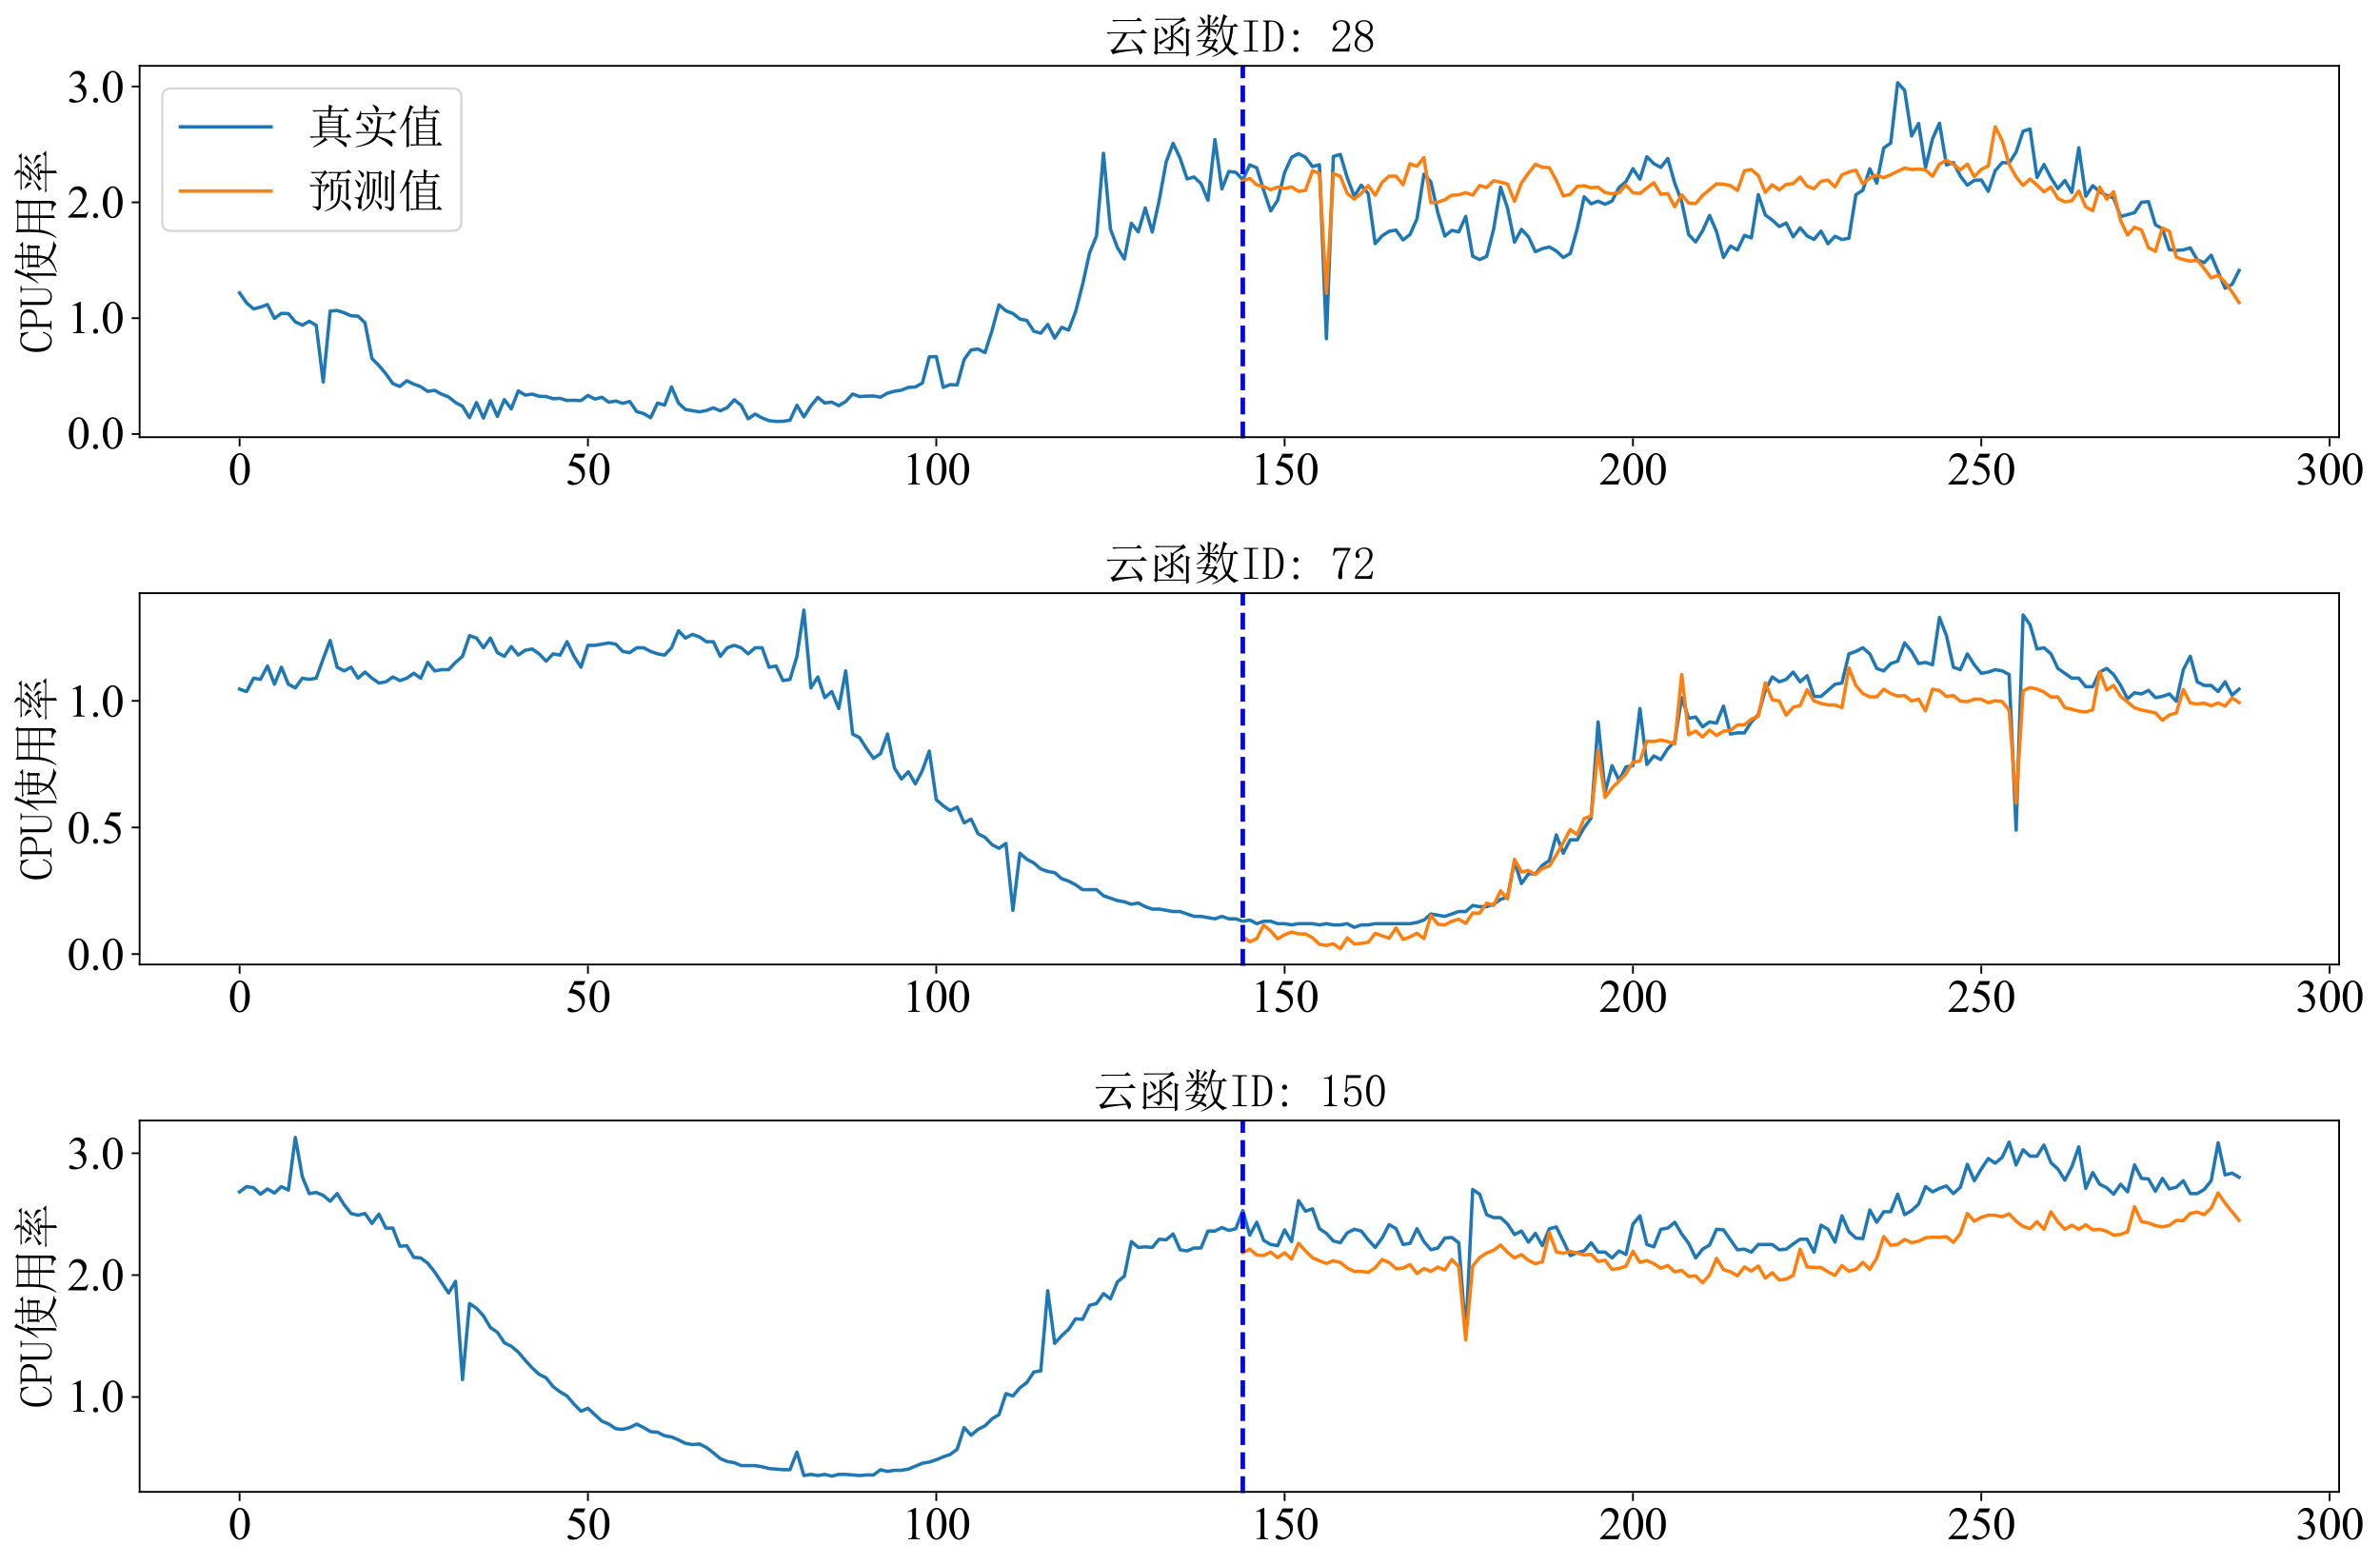 <?xml version="1.0" encoding="utf-8" standalone="no"?>
<!DOCTYPE svg PUBLIC "-//W3C//DTD SVG 1.1//EN"
  "http://www.w3.org/Graphics/SVG/1.1/DTD/svg11.dtd">
<svg xmlns:xlink="http://www.w3.org/1999/xlink" width="1050.602pt" height="690.954pt" viewBox="0 0 1050.602 690.954" xmlns="http://www.w3.org/2000/svg" version="1.1">
 <defs>
  <style type="text/css">*{stroke-linejoin: round; stroke-linecap: butt}</style>
 </defs>
 <g id="figure_1">
  <g id="patch_1">
   <path d="M 0 690.954 
L 1050.602 690.954 
L 1050.602 0 
L 0 0 
z
" style="fill: #ffffff"/>
  </g>
  <g id="axes_1">
   <g id="patch_2">
    <path d="M 61.638 192.988 
L 1032.554 192.988 
L 1032.554 29.059 
L 61.638 29.059 
z
" style="fill: #ffffff"/>
   </g>
   <g id="matplotlib.axis_1">
    <g id="xtick_1">
     <g id="line2d_1">
      <defs>
       <path id="m3553726f3a" d="M 0 0 
L 0 3.5 
" style="stroke: #000000; stroke-width: 0.8"/>
      </defs>
      <g>
       <use xlink:href="#m3553726f3a" x="105.768" y="193.517" style="stroke: #000000; stroke-width: 0.8"/>
      </g>
     </g>
     <g id="text_1">
      <!-- 0 -->
      <g transform="translate(100.77 213.876) scale(0.2 -0.2)">
       <defs>
        <path id="TimesNewRomanPSMT-30" d="M 231 2094 
Q 231 2819 450 3342 
Q 669 3866 1031 4122 
Q 1313 4325 1613 4325 
Q 2100 4325 2488 3828 
Q 2972 3213 2972 2159 
Q 2972 1422 2759 906 
Q 2547 391 2217 158 
Q 1888 -75 1581 -75 
Q 975 -75 572 641 
Q 231 1244 231 2094 
z
M 844 2016 
Q 844 1141 1059 588 
Q 1238 122 1591 122 
Q 1759 122 1940 273 
Q 2122 425 2216 781 
Q 2359 1319 2359 2297 
Q 2359 3022 2209 3506 
Q 2097 3866 1919 4016 
Q 1791 4119 1609 4119 
Q 1397 4119 1231 3928 
Q 1006 3669 925 3112 
Q 844 2556 844 2016 
z
" transform="scale(0.016)"/>
       </defs>
       <use xlink:href="#TimesNewRomanPSMT-30"/>
      </g>
     </g>
    </g>
    <g id="xtick_2">
     <g id="line2d_2">
      <g>
       <use xlink:href="#m3553726f3a" x="259.533" y="193.517" style="stroke: #000000; stroke-width: 0.8"/>
      </g>
     </g>
     <g id="text_2">
      <!-- 50 -->
      <g transform="translate(249.542 213.876) scale(0.2 -0.2)">
       <defs>
        <path id="TimesNewRomanPSMT-35" d="M 2778 4238 
L 2534 3706 
L 1259 3706 
L 981 3138 
Q 1809 3016 2294 2522 
Q 2709 2097 2709 1522 
Q 2709 1188 2573 903 
Q 2438 619 2231 419 
Q 2025 219 1772 97 
Q 1413 -75 1034 -75 
Q 653 -75 479 54 
Q 306 184 306 341 
Q 306 428 378 495 
Q 450 563 559 563 
Q 641 563 702 538 
Q 763 513 909 409 
Q 1144 247 1384 247 
Q 1750 247 2026 523 
Q 2303 800 2303 1197 
Q 2303 1581 2056 1914 
Q 1809 2247 1375 2428 
Q 1034 2569 447 2591 
L 1259 4238 
L 2778 4238 
z
" transform="scale(0.016)"/>
       </defs>
       <use xlink:href="#TimesNewRomanPSMT-35"/>
       <use xlink:href="#TimesNewRomanPSMT-30" x="50"/>
      </g>
     </g>
    </g>
    <g id="xtick_3">
     <g id="line2d_3">
      <g>
       <use xlink:href="#m3553726f3a" x="413.298" y="193.517" style="stroke: #000000; stroke-width: 0.8"/>
      </g>
     </g>
     <g id="text_3">
      <!-- 100 -->
      <g transform="translate(398.314 213.876) scale(0.2 -0.2)">
       <defs>
        <path id="TimesNewRomanPSMT-31" d="M 750 3822 
L 1781 4325 
L 1884 4325 
L 1884 747 
Q 1884 391 1914 303 
Q 1944 216 2037 169 
Q 2131 122 2419 116 
L 2419 0 
L 825 0 
L 825 116 
Q 1125 122 1212 167 
Q 1300 213 1334 289 
Q 1369 366 1369 747 
L 1369 3034 
Q 1369 3497 1338 3628 
Q 1316 3728 1258 3775 
Q 1200 3822 1119 3822 
Q 1003 3822 797 3725 
L 750 3822 
z
" transform="scale(0.016)"/>
       </defs>
       <use xlink:href="#TimesNewRomanPSMT-31"/>
       <use xlink:href="#TimesNewRomanPSMT-30" x="50"/>
       <use xlink:href="#TimesNewRomanPSMT-30" x="100"/>
      </g>
     </g>
    </g>
    <g id="xtick_4">
     <g id="line2d_4">
      <g>
       <use xlink:href="#m3553726f3a" x="567.063" y="193.517" style="stroke: #000000; stroke-width: 0.8"/>
      </g>
     </g>
     <g id="text_4">
      <!-- 150 -->
      <g transform="translate(552.086 213.876) scale(0.2 -0.2)">
       <use xlink:href="#TimesNewRomanPSMT-31"/>
       <use xlink:href="#TimesNewRomanPSMT-35" x="50"/>
       <use xlink:href="#TimesNewRomanPSMT-30" x="100"/>
      </g>
     </g>
    </g>
    <g id="xtick_5">
     <g id="line2d_5">
      <g>
       <use xlink:href="#m3553726f3a" x="720.828" y="193.517" style="stroke: #000000; stroke-width: 0.8"/>
      </g>
     </g>
     <g id="text_5">
      <!-- 200 -->
      <g transform="translate(705.858 213.876) scale(0.2 -0.2)">
       <defs>
        <path id="TimesNewRomanPSMT-32" d="M 2934 816 
L 2638 0 
L 138 0 
L 138 116 
Q 1241 1122 1691 1759 
Q 2141 2397 2141 2925 
Q 2141 3328 1894 3587 
Q 1647 3847 1303 3847 
Q 991 3847 742 3664 
Q 494 3481 375 3128 
L 259 3128 
Q 338 3706 661 4015 
Q 984 4325 1469 4325 
Q 1984 4325 2329 3994 
Q 2675 3663 2675 3213 
Q 2675 2891 2525 2569 
Q 2294 2063 1775 1497 
Q 997 647 803 472 
L 1909 472 
Q 2247 472 2383 497 
Q 2519 522 2628 598 
Q 2738 675 2819 816 
L 2934 816 
z
" transform="scale(0.016)"/>
       </defs>
       <use xlink:href="#TimesNewRomanPSMT-32"/>
       <use xlink:href="#TimesNewRomanPSMT-30" x="50"/>
       <use xlink:href="#TimesNewRomanPSMT-30" x="100"/>
      </g>
     </g>
    </g>
    <g id="xtick_6">
     <g id="line2d_6">
      <g>
       <use xlink:href="#m3553726f3a" x="874.593" y="193.517" style="stroke: #000000; stroke-width: 0.8"/>
      </g>
     </g>
     <g id="text_6">
      <!-- 250 -->
      <g transform="translate(859.63 213.876) scale(0.2 -0.2)">
       <use xlink:href="#TimesNewRomanPSMT-32"/>
       <use xlink:href="#TimesNewRomanPSMT-35" x="50"/>
       <use xlink:href="#TimesNewRomanPSMT-30" x="100"/>
      </g>
     </g>
    </g>
    <g id="xtick_7">
     <g id="line2d_7">
      <g>
       <use xlink:href="#m3553726f3a" x="1028.358" y="193.517" style="stroke: #000000; stroke-width: 0.8"/>
      </g>
     </g>
     <g id="text_7">
      <!-- 300 -->
      <g transform="translate(1013.402 213.876) scale(0.2 -0.2)">
       <defs>
        <path id="TimesNewRomanPSMT-33" d="M 325 3431 
Q 506 3859 782 4092 
Q 1059 4325 1472 4325 
Q 1981 4325 2253 3994 
Q 2459 3747 2459 3466 
Q 2459 3003 1878 2509 
Q 2269 2356 2469 2072 
Q 2669 1788 2669 1403 
Q 2669 853 2319 450 
Q 1863 -75 997 -75 
Q 569 -75 414 31 
Q 259 138 259 259 
Q 259 350 332 419 
Q 406 488 509 488 
Q 588 488 669 463 
Q 722 447 909 348 
Q 1097 250 1169 231 
Q 1284 197 1416 197 
Q 1734 197 1970 444 
Q 2206 691 2206 1028 
Q 2206 1275 2097 1509 
Q 2016 1684 1919 1775 
Q 1784 1900 1550 2001 
Q 1316 2103 1072 2103 
L 972 2103 
L 972 2197 
Q 1219 2228 1467 2375 
Q 1716 2522 1828 2728 
Q 1941 2934 1941 3181 
Q 1941 3503 1739 3701 
Q 1538 3900 1238 3900 
Q 753 3900 428 3381 
L 325 3431 
z
" transform="scale(0.016)"/>
       </defs>
       <use xlink:href="#TimesNewRomanPSMT-33"/>
       <use xlink:href="#TimesNewRomanPSMT-30" x="50"/>
       <use xlink:href="#TimesNewRomanPSMT-30" x="100"/>
      </g>
     </g>
    </g>
   </g>
   <g id="matplotlib.axis_2">
    <g id="ytick_1">
     <g id="line2d_8">
      <defs>
       <path id="mb51a7fee77" d="M 0 0 
L -3.5 0 
" style="stroke: #000000; stroke-width: 0.8"/>
      </defs>
      <g>
       <use xlink:href="#mb51a7fee77" x="61.638" y="191.595" style="stroke: #000000; stroke-width: 0.8"/>
      </g>
     </g>
     <g id="text_8">
      <!-- 0.0 -->
      <g transform="translate(29.637 198.016) scale(0.2 -0.2)">
       <defs>
        <path id="TimesNewRomanPSMT-2e" d="M 800 606 
Q 947 606 1047 504 
Q 1147 403 1147 259 
Q 1147 116 1045 14 
Q 944 -88 800 -88 
Q 656 -88 554 14 
Q 453 116 453 259 
Q 453 406 554 506 
Q 656 606 800 606 
z
" transform="scale(0.016)"/>
       </defs>
       <use xlink:href="#TimesNewRomanPSMT-30"/>
       <use xlink:href="#TimesNewRomanPSMT-2e" x="50"/>
       <use xlink:href="#TimesNewRomanPSMT-30" x="75"/>
      </g>
     </g>
    </g>
    <g id="ytick_2">
     <g id="line2d_9">
      <g>
       <use xlink:href="#mb51a7fee77" x="61.638" y="140.46" style="stroke: #000000; stroke-width: 0.8"/>
      </g>
     </g>
     <g id="text_9">
      <!-- 1.0 -->
      <g transform="translate(29.637 147.046) scale(0.2 -0.2)">
       <use xlink:href="#TimesNewRomanPSMT-31"/>
       <use xlink:href="#TimesNewRomanPSMT-2e" x="50"/>
       <use xlink:href="#TimesNewRomanPSMT-30" x="75"/>
      </g>
     </g>
    </g>
    <g id="ytick_3">
     <g id="line2d_10">
      <g>
       <use xlink:href="#mb51a7fee77" x="61.638" y="89.326" style="stroke: #000000; stroke-width: 0.8"/>
      </g>
     </g>
     <g id="text_10">
      <!-- 2.0 -->
      <g transform="translate(29.637 96.076) scale(0.2 -0.2)">
       <use xlink:href="#TimesNewRomanPSMT-32"/>
       <use xlink:href="#TimesNewRomanPSMT-2e" x="50"/>
       <use xlink:href="#TimesNewRomanPSMT-30" x="75"/>
      </g>
     </g>
    </g>
    <g id="ytick_4">
     <g id="line2d_11">
      <g>
       <use xlink:href="#mb51a7fee77" x="61.638" y="38.191" style="stroke: #000000; stroke-width: 0.8"/>
      </g>
     </g>
     <g id="text_11">
      <!-- 3.0 -->
      <g transform="translate(29.637 45.106) scale(0.2 -0.2)">
       <use xlink:href="#TimesNewRomanPSMT-33"/>
       <use xlink:href="#TimesNewRomanPSMT-2e" x="50"/>
       <use xlink:href="#TimesNewRomanPSMT-30" x="75"/>
      </g>
     </g>
    </g>
    <g id="text_12">
     <!-- CPU使用率 -->
     <g transform="translate(23.059 156.024) rotate(-90) scale(0.2 -0.2)">
      <defs>
       <path id="SimSun-43" d="M 1725 50 
Q 1025 50 612 575 
Q 200 1100 200 2225 
Q 200 3175 637 3800 
Q 1075 4425 1825 4425 
Q 2000 4425 2175 4375 
Q 2350 4300 2475 4300 
Q 2575 4300 2637 4325 
Q 2700 4350 2750 4425 
L 2975 3325 
L 2825 3275 
Q 2675 3750 2425 4000 
Q 2175 4250 1775 4250 
Q 1250 4250 962 3675 
Q 675 3100 675 2250 
Q 675 1325 925 800 
Q 1175 275 1750 275 
Q 2150 275 2437 562 
Q 2725 850 2825 1325 
L 2975 1250 
Q 2850 725 2512 387 
Q 2175 50 1725 50 
z
" transform="scale(0.016)"/>
       <path id="SimSun-50" d="M 950 2100 
L 950 450 
Q 950 350 1012 300 
Q 1075 250 1175 250 
L 1350 250 
L 1350 100 
L 150 100 
L 150 250 
L 325 250 
Q 450 250 500 300 
Q 550 350 550 450 
L 550 4025 
Q 550 4125 500 4175 
Q 450 4225 325 4225 
L 175 4225 
L 175 4375 
L 1650 4375 
Q 2275 4375 2612 4062 
Q 2950 3750 2950 3275 
Q 2950 2700 2587 2400 
Q 2225 2100 1725 2100 
L 950 2100 
z
M 1575 2250 
Q 1950 2250 2237 2475 
Q 2525 2700 2525 3250 
Q 2525 3750 2287 3987 
Q 2050 4225 1525 4225 
L 1175 4225 
Q 1075 4225 1012 4175 
Q 950 4125 950 4025 
L 950 2250 
L 1575 2250 
z
" transform="scale(0.016)"/>
       <path id="SimSun-55" d="M 1625 250 
Q 2000 250 2262 500 
Q 2525 750 2525 1125 
L 2525 4025 
Q 2525 4125 2475 4175 
Q 2425 4225 2300 4225 
L 2150 4225 
L 2150 4375 
L 3050 4375 
L 3050 4225 
L 2900 4225 
Q 2800 4225 2737 4175 
Q 2675 4125 2675 4025 
L 2675 1125 
Q 2675 625 2337 337 
Q 2000 50 1575 50 
Q 1125 50 787 300 
Q 450 550 450 1100 
L 450 4025 
Q 450 4125 400 4175 
Q 350 4225 225 4225 
L 100 4225 
L 100 4375 
L 1200 4375 
L 1200 4225 
L 1075 4225 
Q 975 4225 912 4175 
Q 850 4125 850 4025 
L 850 1100 
Q 850 600 1062 425 
Q 1275 250 1625 250 
z
" transform="scale(0.016)"/>
       <path id="SimSun-4f7f" d="M 2875 3150 
L 2875 2100 
L 3825 2100 
Q 3850 2825 3850 3150 
L 2875 3150 
z
M 4175 3150 
Q 4175 2800 4150 2100 
L 5150 2100 
L 5150 3150 
L 4175 3150 
z
M 5475 3100 
L 5475 2425 
Q 5475 2100 5500 1800 
L 5150 1675 
L 5150 1950 
L 4150 1950 
Q 4125 1175 3875 600 
Q 4275 275 4875 75 
Q 5475 -125 6075 -150 
L 6075 -250 
Q 5700 -300 5600 -575 
Q 4525 -325 3725 350 
Q 3425 25 2925 -225 
Q 2425 -475 1875 -650 
L 1825 -550 
Q 2400 -325 2850 -25 
Q 3300 275 3500 575 
Q 3200 925 2825 1650 
L 2900 1700 
Q 3325 1100 3625 825 
Q 3800 1300 3825 1950 
L 2875 1950 
L 2875 1825 
L 2525 1675 
Q 2550 2075 2550 2562 
Q 2550 3050 2525 3500 
L 2875 3300 
L 3850 3300 
L 3850 4025 
L 2975 4025 
Q 2650 4025 2375 3950 
L 2150 4175 
L 3850 4175 
L 3850 4525 
Q 3850 4775 3825 5225 
L 4350 5000 
L 4175 4825 
L 4175 4175 
L 5300 4175 
L 5600 4475 
L 6050 4025 
L 4175 4025 
L 4175 3300 
L 5100 3300 
L 5275 3525 
L 5650 3225 
L 5475 3100 
z
M 1675 3175 
L 1675 -450 
L 1325 -625 
Q 1350 -75 1350 350 
L 1350 3200 
Q 900 2475 350 1900 
L 275 1950 
Q 700 2525 1112 3400 
Q 1525 4275 1800 5250 
L 2325 4925 
L 2125 4800 
Q 1725 3925 1500 3525 
L 1875 3325 
L 1675 3175 
z
" transform="scale(0.016)"/>
       <path id="SimSun-7528" d="M 3400 3150 
L 3400 1825 
L 5075 1825 
L 5075 3150 
L 3400 3150 
z
M 4075 100 
Q 4725 50 4900 62 
Q 5075 75 5075 400 
L 5075 1675 
L 3400 1675 
Q 3400 75 3425 -225 
L 3050 -400 
Q 3075 1025 3075 1675 
L 1425 1675 
Q 1250 350 375 -600 
L 300 -550 
Q 775 225 950 1025 
Q 1125 1825 1125 3225 
Q 1125 4625 1100 5075 
L 1475 4825 
L 5050 4825 
L 5225 5100 
L 5625 4800 
L 5425 4600 
L 5425 225 
Q 5450 -400 4875 -575 
Q 4825 -150 4075 -25 
L 4075 100 
z
M 1475 4675 
L 1475 3300 
L 3075 3300 
L 3075 4675 
L 1475 4675 
z
M 3400 4675 
L 3400 3300 
L 5075 3300 
L 5075 4675 
L 3400 4675 
z
M 1475 3150 
Q 1450 2100 1425 1825 
L 3075 1825 
L 3075 3150 
L 1475 3150 
z
" transform="scale(0.016)"/>
       <path id="SimSun-7387" d="M 875 3725 
L 925 3800 
Q 1375 3650 1550 3525 
Q 1725 3400 1725 3250 
Q 1725 3175 1662 3025 
Q 1600 2875 1550 2875 
Q 1500 2875 1425 3050 
Q 1275 3325 875 3725 
z
M 550 1850 
Q 875 1925 2000 2575 
L 2050 2500 
Q 1675 2225 1337 1937 
Q 1000 1650 875 1425 
L 550 1850 
z
M 5200 3450 
Q 4800 3150 4275 2800 
L 4225 2875 
Q 4775 3400 5050 3925 
L 5450 3525 
L 5200 3450 
z
M 4325 2500 
L 4350 2575 
Q 5225 2350 5375 2212 
Q 5525 2075 5525 1900 
Q 5525 1775 5487 1662 
Q 5450 1550 5400 1550 
Q 5325 1550 5200 1800 
Q 4975 2150 4325 2500 
z
M 3150 3900 
Q 2500 3300 2300 3150 
Q 2800 3150 3400 3175 
Q 3700 3500 3850 3825 
L 4250 3450 
Q 4050 3400 3450 2825 
Q 2850 2250 2475 1950 
Q 3150 1975 3850 2000 
Q 3750 2175 3550 2450 
L 3600 2500 
Q 4050 2250 4200 2100 
Q 4350 1950 4350 1850 
Q 4350 1775 4250 1625 
Q 4150 1475 4100 1475 
Q 4075 1475 4050 1550 
Q 4000 1700 3900 1900 
Q 3650 1875 3075 1800 
L 3500 1550 
L 3325 1425 
L 3325 975 
L 5325 975 
L 5650 1300 
L 6100 825 
L 3325 825 
Q 3325 -275 3350 -525 
L 2975 -650 
Q 3000 0 3000 825 
L 1125 825 
Q 800 825 525 750 
L 300 975 
L 3000 975 
L 3000 1775 
Q 2450 1700 2200 1525 
L 1950 1950 
Q 2275 1950 2675 2350 
Q 3075 2750 3325 3050 
Q 2400 2950 2150 2775 
L 1950 3175 
Q 2150 3150 2475 3575 
Q 2800 4000 2900 4225 
L 1450 4225 
Q 1125 4225 850 4150 
L 625 4375 
L 3100 4375 
Q 3050 4800 2675 5200 
L 2725 5250 
Q 3225 5050 3337 4912 
Q 3450 4775 3450 4700 
Q 3450 4550 3250 4375 
L 5025 4375 
L 5350 4675 
L 5775 4225 
L 3050 4225 
L 3375 3950 
L 3150 3900 
z
" transform="scale(0.016)"/>
      </defs>
      <use xlink:href="#SimSun-43"/>
      <use xlink:href="#SimSun-50" x="50"/>
      <use xlink:href="#SimSun-55" x="100"/>
      <use xlink:href="#SimSun-4f7f" x="150"/>
      <use xlink:href="#SimSun-7528" x="250"/>
      <use xlink:href="#SimSun-7387" x="350"/>
     </g>
    </g>
   </g>
   <g id="line2d_12">
    <path d="M 105.768 129.313 
L 108.843 133.7 
L 111.919 136.37 
L 114.994 135.572 
L 118.069 134.467 
L 121.145 140.573 
L 124.22 138.333 
L 127.295 138.456 
L 130.37 142.076 
L 133.446 143.549 
L 136.521 141.831 
L 139.596 143.61 
L 142.672 168.615 
L 145.747 137.321 
L 148.822 137.075 
L 151.898 138.057 
L 154.973 139.407 
L 158.048 139.56 
L 161.123 142.475 
L 164.199 158.265 
L 167.274 161.364 
L 170.349 165.046 
L 173.425 169.341 
L 176.5 170.609 
L 179.575 168.093 
L 182.65 169.566 
L 185.726 170.691 
L 188.801 172.777 
L 191.876 172.327 
L 194.952 174.025 
L 198.027 175.232 
L 201.102 177.707 
L 204.178 179.363 
L 207.253 184.385 
L 210.328 177.727 
L 213.403 184.559 
L 216.479 176.848 
L 219.554 183.812 
L 222.629 176.418 
L 225.705 180.499 
L 228.78 172.573 
L 231.855 174.414 
L 234.931 173.974 
L 238.006 174.935 
L 241.081 175.058 
L 244.156 175.999 
L 247.232 175.866 
L 250.307 176.766 
L 253.382 176.725 
L 256.458 176.827 
L 259.533 174.587 
L 262.608 176.173 
L 265.684 175.375 
L 268.759 177.553 
L 271.834 177.042 
L 274.909 178.044 
L 277.985 177.216 
L 281.06 181.705 
L 284.135 182.564 
L 287.211 184.405 
L 290.286 177.911 
L 293.361 178.852 
L 296.437 170.793 
L 299.512 177.952 
L 302.587 180.775 
L 308.738 181.808 
L 311.813 181.235 
L 314.888 180.059 
L 317.964 181.347 
L 321.039 179.926 
L 324.114 176.49 
L 327.19 178.954 
L 330.265 184.886 
L 333.34 182.789 
L 336.415 184.508 
L 339.491 185.714 
L 342.566 186.042 
L 345.641 185.97 
L 348.717 185.51 
L 351.792 178.903 
L 354.867 184.017 
L 357.942 179.179 
L 361.018 175.457 
L 364.093 177.911 
L 367.168 177.502 
L 370.244 179.077 
L 373.319 177.236 
L 376.394 173.943 
L 379.47 175.068 
L 382.545 174.864 
L 385.62 174.823 
L 388.695 175.334 
L 391.771 173.555 
L 394.846 172.716 
L 397.921 172.225 
L 400.997 171.018 
L 404.072 170.834 
L 407.147 169.096 
L 410.223 157.57 
L 413.298 157.416 
L 416.373 170.998 
L 419.448 169.791 
L 422.524 169.955 
L 425.599 158.685 
L 428.674 154.481 
L 431.75 154.072 
L 434.825 155.668 
L 437.9 145.973 
L 440.976 134.59 
L 444.051 137.229 
L 447.126 138.374 
L 450.201 140.828 
L 453.277 141.483 
L 456.352 146.228 
L 459.427 147.087 
L 462.503 143.242 
L 465.578 149.255 
L 468.653 144.51 
L 471.729 145.737 
L 474.804 137.556 
L 477.879 125.631 
L 480.954 111.672 
L 484.03 104.155 
L 487.105 67.676 
L 490.18 101.087 
L 493.256 109.319 
L 496.331 114.331 
L 499.406 98.53 
L 502.482 102.365 
L 505.557 91.78 
L 508.632 102.416 
L 511.707 88.457 
L 514.783 71.47 
L 517.858 63.288 
L 520.933 69.854 
L 524.009 78.997 
L 527.084 78.138 
L 530.159 81.032 
L 533.235 88.416 
L 536.31 61.631 
L 539.385 83.415 
L 542.46 75.683 
L 545.536 76.113 
L 548.611 79.365 
L 551.686 72.799 
L 554.762 74.088 
L 557.837 84.049 
L 560.912 93.11 
L 563.987 88.457 
L 567.063 76.184 
L 570.138 69.424 
L 573.213 67.829 
L 576.289 69.424 
L 579.364 73.536 
L 582.439 72.738 
L 585.515 149.501 
L 588.59 69.056 
L 591.665 68.197 
L 594.74 78.567 
L 597.816 86.667 
L 600.891 81.758 
L 603.966 85.501 
L 607.042 107.581 
L 610.117 104.104 
L 613.192 102.109 
L 616.268 101.598 
L 619.343 105.945 
L 622.418 103.541 
L 625.493 96.587 
L 628.569 76.91 
L 631.644 80.285 
L 634.719 93.989 
L 637.795 104.206 
L 640.87 101.7 
L 643.945 102.365 
L 647.021 95.564 
L 650.096 113.155 
L 653.171 114.586 
L 656.246 113.206 
L 659.322 101.24 
L 662.397 82.648 
L 665.472 91.883 
L 668.548 106.916 
L 671.623 101.24 
L 674.698 104.513 
L 677.774 111.109 
L 680.849 109.78 
L 683.924 109.013 
L 686.999 110.802 
L 690.075 113.666 
L 693.15 111.927 
L 696.225 100.985 
L 699.301 86.851 
L 702.376 89.98 
L 705.451 88.815 
L 708.527 90.164 
L 711.602 88.753 
L 714.677 82.801 
L 717.752 80.163 
L 720.828 74.456 
L 723.903 79.119 
L 726.978 69.179 
L 730.054 72.247 
L 733.129 73.904 
L 736.204 69.977 
L 739.279 80.838 
L 742.355 88.999 
L 745.43 103.531 
L 748.505 106.814 
L 751.581 101.905 
L 754.656 95.094 
L 757.731 102.253 
L 760.807 113.666 
L 763.882 108.604 
L 766.957 110.393 
L 770.032 103.899 
L 773.108 105.024 
L 776.183 85.931 
L 779.258 94.9 
L 782.334 97.149 
L 785.409 100.013 
L 788.484 98.428 
L 791.56 104.564 
L 794.635 100.575 
L 797.71 104.155 
L 800.785 105.689 
L 803.861 102.007 
L 806.936 107.632 
L 810.011 104.308 
L 813.087 105.74 
L 816.162 105.178 
L 819.237 85.982 
L 822.313 83.967 
L 825.388 74.517 
L 828.463 80.838 
L 831.538 65.313 
L 834.614 63.196 
L 837.689 36.535 
L 840.764 39.899 
L 843.84 60.016 
L 846.915 54.503 
L 849.99 73.965 
L 853.066 61.325 
L 856.141 54.391 
L 859.216 72.799 
L 862.291 71.756 
L 865.367 77.708 
L 868.442 81.758 
L 871.517 79.61 
L 874.593 79.426 
L 877.668 84.458 
L 880.743 75.376 
L 883.819 71.756 
L 886.894 71.94 
L 889.969 67.144 
L 893.044 57.94 
L 896.12 56.937 
L 899.195 78.322 
L 902.27 72.615 
L 905.346 78.506 
L 908.421 83.292 
L 911.496 79.672 
L 914.571 84.949 
L 917.647 65.252 
L 920.722 86.626 
L 923.797 81.942 
L 926.873 84.683 
L 929.948 86.258 
L 933.023 87.383 
L 936.099 95.615 
L 942.249 93.877 
L 945.324 89.275 
L 948.4 89.019 
L 951.475 99.246 
L 954.55 100.985 
L 957.626 110.23 
L 960.701 110.557 
L 963.776 110.311 
L 966.852 109.411 
L 969.927 114.689 
L 973.002 115.957 
L 976.077 112.684 
L 982.228 127.247 
L 985.303 125.529 
L 988.379 119.434 
L 988.379 119.434 
" clip-path="url(#p6a778412a3)" style="fill: none; stroke: #1f77b4; stroke-width: 1.5; stroke-linecap: square"/>
   </g>
   <g id="line2d_13">
    <path d="M 548.611 79.868 
L 551.686 78.747 
L 554.762 81.587 
L 557.837 82.376 
L 560.912 83.77 
L 563.987 82.573 
L 567.063 83.218 
L 570.138 82.507 
L 573.213 84.478 
L 576.289 84.046 
L 579.364 75.416 
L 582.439 76.527 
L 585.515 129.398 
L 588.59 76.586 
L 591.665 77.868 
L 594.74 85.44 
L 597.816 87.903 
L 600.891 85.434 
L 603.966 81.911 
L 607.042 86.185 
L 610.117 80.49 
L 613.192 77.746 
L 616.268 77.777 
L 619.343 81.551 
L 622.418 72.256 
L 625.493 73.412 
L 628.569 69.57 
L 631.644 89.501 
L 634.719 89.256 
L 637.795 88.15 
L 640.87 86.17 
L 643.945 86.013 
L 647.021 85.061 
L 650.096 86.136 
L 653.171 81.888 
L 656.246 82.797 
L 659.322 79.781 
L 662.397 80.403 
L 665.472 81.244 
L 668.548 88.892 
L 671.623 80.752 
L 674.698 76.456 
L 677.774 72.501 
L 680.849 73.841 
L 683.924 74.005 
L 686.999 79.611 
L 690.075 86.466 
L 693.15 85.827 
L 696.225 82.308 
L 699.301 81.997 
L 702.376 82.918 
L 705.451 82.586 
L 708.527 85.048 
L 711.602 85.523 
L 714.677 85.113 
L 717.752 81.64 
L 720.828 85.105 
L 723.903 85.364 
L 730.054 80.642 
L 733.129 85.803 
L 736.204 85.462 
L 739.279 91.274 
L 742.355 85.98 
L 745.43 89.677 
L 748.505 89.855 
L 751.581 86.279 
L 757.731 81.141 
L 760.807 81.302 
L 763.882 81.952 
L 766.957 84.067 
L 770.032 75.417 
L 773.108 74.866 
L 776.183 77.553 
L 779.258 84.931 
L 782.334 81.581 
L 785.409 83.844 
L 788.484 81.417 
L 791.56 81.03 
L 794.635 78.169 
L 797.71 82.163 
L 800.785 83.289 
L 803.861 80.031 
L 806.936 79.511 
L 810.011 82.495 
L 813.087 77.179 
L 816.162 75.901 
L 819.237 75.153 
L 822.313 81.192 
L 825.388 78.551 
L 828.463 77.316 
L 831.538 78.482 
L 834.614 77.117 
L 840.764 74.166 
L 843.84 74.846 
L 846.915 74.609 
L 849.99 74.987 
L 853.066 77.828 
L 856.141 72.497 
L 859.216 70.75 
L 862.291 72.573 
L 865.367 74.981 
L 868.442 72.44 
L 871.517 78.019 
L 874.593 74.771 
L 877.668 73.279 
L 880.743 55.94 
L 883.819 62.06 
L 886.894 72.548 
L 889.969 78.115 
L 893.044 81.855 
L 896.12 79.031 
L 899.195 81.693 
L 902.27 84.677 
L 905.346 82.576 
L 908.421 87.588 
L 911.496 89.13 
L 914.571 88.583 
L 917.647 84.273 
L 920.722 91.36 
L 923.797 93.004 
L 926.873 82.594 
L 929.948 87.943 
L 933.023 84.645 
L 936.099 97.407 
L 939.174 103.81 
L 942.249 100.296 
L 945.324 101.53 
L 948.4 109.349 
L 951.475 110.922 
L 954.55 100.648 
L 957.626 102.125 
L 960.701 113.563 
L 963.776 114.607 
L 966.852 115.262 
L 969.927 114.848 
L 973.002 118.513 
L 976.077 122.682 
L 979.153 121.536 
L 982.228 124.643 
L 985.303 128.9 
L 988.379 133.566 
L 988.379 133.566 
" clip-path="url(#p6a778412a3)" style="fill: none; stroke: #ff7f0e; stroke-width: 1.5; stroke-linecap: square"/>
   </g>
   <g id="line2d_14">
    <path d="M 548.611 193.517 
L 548.611 29.059 
" clip-path="url(#p6a778412a3)" style="fill: none; stroke-dasharray: 7.4,3.2; stroke-dashoffset: 0; stroke: #0000ff; stroke-width: 2"/>
   </g>
   <g id="patch_3">
    <path d="M 61.638 192.988 
L 61.638 29.059 
" style="fill: none; stroke: #000000; stroke-width: 0.8; stroke-linejoin: miter; stroke-linecap: square"/>
   </g>
   <g id="patch_4">
    <path d="M 1032.554 192.988 
L 1032.554 29.059 
" style="fill: none; stroke: #000000; stroke-width: 0.8; stroke-linejoin: miter; stroke-linecap: square"/>
   </g>
   <g id="patch_5">
    <path d="M 61.638 192.988 
L 1032.554 192.988 
" style="fill: none; stroke: #000000; stroke-width: 0.8; stroke-linejoin: miter; stroke-linecap: square"/>
   </g>
   <g id="patch_6">
    <path d="M 61.638 29.059 
L 1032.554 29.059 
" style="fill: none; stroke: #000000; stroke-width: 0.8; stroke-linejoin: miter; stroke-linecap: square"/>
   </g>
   <g id="text_13">
    <!-- 云函数ID: 28 -->
    <g transform="translate(487.096 23.059) scale(0.2 -0.2)">
     <defs>
      <path id="SimSun-4e91" d="M 1200 4450 
L 4500 4450 
L 4850 4800 
L 5350 4300 
L 1975 4300 
Q 1700 4300 1425 4225 
L 1200 4450 
z
M 1600 275 
Q 2300 300 4725 450 
Q 4425 975 3850 1700 
L 3925 1775 
Q 5200 725 5287 500 
Q 5375 275 5375 175 
Q 5375 0 5250 -162 
Q 5125 -325 5075 -325 
Q 5025 -325 4975 -200 
Q 4875 50 4775 300 
Q 1650 -25 1300 -300 
L 975 300 
Q 1225 350 1462 550 
Q 1700 750 2150 1462 
Q 2600 2175 2725 2600 
L 1250 2600 
Q 925 2600 650 2525 
L 425 2750 
L 5025 2750 
L 5450 3175 
L 6025 2600 
L 3250 2600 
Q 3000 2025 2500 1375 
Q 2000 725 1600 275 
z
" transform="scale(0.016)"/>
      <path id="SimSun-51fd" d="M 3050 2275 
L 3050 3000 
Q 3050 3450 3025 3800 
L 3275 3625 
L 4450 4475 
L 1650 4475 
Q 1325 4475 1050 4400 
L 825 4625 
L 4450 4625 
L 4775 4875 
L 5150 4375 
Q 4875 4325 4550 4175 
Q 4225 4025 3400 3550 
L 3550 3450 
L 3375 3325 
L 3375 2400 
Q 4250 3225 4475 3600 
L 4875 3150 
L 4625 3125 
Q 3625 2425 3400 2275 
Q 4575 1675 4687 1487 
Q 4800 1300 4800 1150 
Q 4800 1025 4750 925 
Q 4700 825 4675 825 
Q 4575 825 4375 1150 
Q 4075 1600 3375 2150 
L 3375 725 
Q 3375 350 2875 150 
Q 2850 450 2200 650 
L 2200 750 
Q 2800 675 2925 700 
Q 3050 725 3050 850 
L 3050 2100 
Q 1850 1300 1625 1025 
L 1275 1400 
Q 1575 1475 2087 1725 
Q 2600 1975 3050 2275 
z
M 1700 3475 
L 1775 3550 
Q 2350 3200 2475 3025 
Q 2600 2850 2600 2775 
Q 2600 2650 2500 2525 
Q 2400 2400 2350 2400 
Q 2275 2400 2225 2575 
Q 2150 2875 1700 3475 
z
M 5150 0 
L 5150 2175 
Q 5150 2725 5125 3325 
L 5725 3050 
L 5500 2850 
L 5500 525 
Q 5500 100 5525 -400 
L 5150 -600 
L 5150 -150 
L 1250 -150 
L 1000 -375 
L 675 -50 
L 875 125 
L 875 2375 
Q 875 2800 850 3425 
L 1450 3150 
L 1225 2975 
L 1225 0 
L 5150 0 
z
" transform="scale(0.016)"/>
      <path id="SimSun-6570" d="M 1875 1525 
Q 1675 1200 1500 900 
Q 1825 825 2275 725 
Q 2500 975 2725 1525 
L 1875 1525 
z
M 850 4900 
Q 1325 4600 1425 4450 
Q 1525 4300 1525 4225 
Q 1525 4100 1437 3975 
Q 1350 3850 1300 3850 
Q 1225 3850 1150 4100 
Q 1050 4450 775 4850 
L 850 4900 
z
M 3000 4975 
L 3450 4675 
Q 3250 4625 3100 4425 
Q 2925 4225 2525 3825 
L 2450 3875 
Q 2925 4625 3000 4975 
z
M 1875 5250 
L 2425 5000 
L 2225 4825 
L 2225 3675 
L 2850 3675 
L 3125 3950 
L 3550 3525 
L 2225 3525 
L 2225 3300 
Q 2800 3175 2937 3062 
Q 3075 2950 3075 2775 
Q 3075 2700 3050 2587 
Q 3025 2475 2975 2475 
Q 2925 2475 2800 2650 
Q 2600 2925 2225 3175 
L 2225 2400 
L 1925 2200 
L 2275 2050 
Q 2150 2000 1950 1675 
L 2725 1675 
L 2900 1900 
L 3275 1575 
L 3050 1450 
Q 2800 875 2600 650 
Q 3000 550 3137 437 
Q 3275 325 3275 150 
Q 3275 -25 3200 -25 
Q 3125 -25 3025 75 
Q 2750 275 2400 425 
Q 1525 -275 325 -500 
L 300 -425 
Q 1450 -50 2100 550 
Q 1600 725 1125 800 
Q 1225 950 1525 1525 
L 1200 1525 
Q 875 1525 600 1450 
L 375 1675 
L 1575 1675 
Q 1675 1925 1775 2275 
L 1900 2225 
L 1900 3250 
Q 1225 2475 350 2050 
L 300 2125 
Q 1225 2775 1700 3525 
L 1250 3525 
Q 925 3525 650 3450 
L 425 3675 
L 1900 3675 
Q 1900 4575 1875 5250 
z
M 3925 3525 
Q 4050 2075 4525 1100 
Q 4925 1950 5025 3525 
L 3925 3525 
z
M 4050 5250 
L 4625 4925 
Q 4425 4850 4325 4625 
Q 4225 4400 3950 3675 
L 5375 3675 
L 5675 3975 
L 6125 3525 
L 5400 3525 
Q 5250 1675 4750 775 
Q 5325 75 6100 -100 
L 6100 -200 
Q 5625 -275 5600 -500 
Q 4950 -50 4525 525 
Q 3700 -275 2550 -650 
L 2500 -575 
Q 3650 -50 4325 800 
Q 3850 1975 3825 3375 
Q 3575 2725 3100 2150 
L 3025 2200 
Q 3625 3200 4050 5250 
z
" transform="scale(0.016)"/>
      <path id="SimSun-49" d="M 600 4225 
L 600 4375 
L 2600 4375 
L 2600 4225 
L 2025 4225 
Q 1925 4225 1862 4175 
Q 1800 4125 1800 4025 
L 1800 450 
Q 1800 350 1862 300 
Q 1925 250 2025 250 
L 2600 250 
L 2600 100 
L 600 100 
L 600 250 
L 1175 250 
Q 1300 250 1350 300 
Q 1400 350 1400 450 
L 1400 4025 
Q 1400 4125 1350 4175 
Q 1300 4225 1175 4225 
L 600 4225 
z
" transform="scale(0.016)"/>
      <path id="SimSun-44" d="M 2500 2275 
Q 2500 3350 2175 3787 
Q 1850 4225 1275 4225 
Q 1100 4225 1012 4175 
Q 925 4125 925 4025 
L 925 450 
Q 925 350 1000 300 
Q 1075 250 1200 250 
Q 1750 250 2125 662 
Q 2500 1075 2500 2275 
z
M 525 4025 
Q 525 4125 475 4175 
Q 425 4225 300 4225 
L 150 4225 
L 150 4375 
L 1275 4375 
Q 2050 4375 2512 3875 
Q 2975 3375 2975 2325 
Q 2975 1175 2525 637 
Q 2075 100 1200 100 
L 125 100 
L 125 250 
L 300 250 
Q 425 250 475 300 
Q 525 350 525 450 
L 525 4025 
z
" transform="scale(0.016)"/>
      <path id="SimSun-3a" d="M 1900 2725 
Q 1900 2575 1800 2475 
Q 1700 2375 1550 2375 
Q 1400 2375 1300 2475 
Q 1200 2575 1200 2725 
Q 1200 2875 1300 2975 
Q 1400 3075 1550 3075 
Q 1700 3075 1800 2975 
Q 1900 2875 1900 2725 
z
M 1900 375 
Q 1900 225 1800 125 
Q 1700 25 1550 25 
Q 1400 25 1300 125 
Q 1200 225 1200 375 
Q 1200 525 1300 625 
Q 1400 725 1550 725 
Q 1700 725 1800 625 
Q 1900 525 1900 375 
z
" transform="scale(0.016)"/>
      <path id="SimSun-20" d="M 0 0 
Q 0 0 0 0 
z
" transform="scale(0.016)"/>
      <path id="SimSun-32" d="M 2325 3325 
Q 2325 3775 2125 4012 
Q 1925 4250 1525 4250 
Q 1225 4250 1012 4087 
Q 800 3925 800 3675 
Q 800 3525 900 3425 
Q 975 3325 975 3225 
Q 975 3100 912 3037 
Q 850 2975 725 2975 
Q 575 2975 487 3062 
Q 400 3150 400 3350 
Q 400 3875 775 4150 
Q 1150 4425 1575 4425 
Q 2175 4425 2462 4125 
Q 2750 3825 2750 3375 
Q 2750 3075 2612 2775 
Q 2475 2475 2175 2200 
Q 1450 1500 1062 1062 
Q 675 625 600 475 
L 2075 475 
Q 2300 475 2450 650 
Q 2600 825 2650 1175 
L 2800 1175 
L 2650 100 
L 325 100 
L 325 425 
Q 450 650 737 1000 
Q 1025 1350 1500 1825 
Q 1925 2250 2125 2625 
Q 2325 3000 2325 3325 
z
" transform="scale(0.016)"/>
      <path id="SimSun-38" d="M 625 1125 
Q 625 725 887 475 
Q 1150 225 1550 225 
Q 2025 225 2237 475 
Q 2450 725 2450 1100 
Q 2450 1425 2150 1725 
Q 1850 2025 1250 2275 
Q 950 2075 787 1775 
Q 625 1475 625 1125 
z
M 2825 1175 
Q 2825 700 2475 375 
Q 2125 50 1550 50 
Q 1025 50 650 375 
Q 275 700 275 1125 
Q 275 1550 487 1850 
Q 700 2150 1100 2375 
Q 750 2550 562 2812 
Q 375 3075 375 3400 
Q 375 3825 700 4125 
Q 1025 4425 1600 4425 
Q 2125 4425 2450 4125 
Q 2775 3825 2775 3400 
Q 2775 3100 2587 2837 
Q 2400 2575 2000 2375 
Q 2425 2125 2625 1825 
Q 2825 1525 2825 1175 
z
M 2425 3375 
Q 2425 3725 2225 3987 
Q 2025 4250 1600 4250 
Q 1125 4250 925 4000 
Q 725 3750 725 3475 
Q 725 3200 1012 2937 
Q 1300 2675 1825 2475 
Q 2125 2625 2275 2850 
Q 2425 3075 2425 3375 
z
" transform="scale(0.016)"/>
     </defs>
     <use xlink:href="#SimSun-4e91"/>
     <use xlink:href="#SimSun-51fd" x="100"/>
     <use xlink:href="#SimSun-6570" x="200"/>
     <use xlink:href="#SimSun-49" x="300"/>
     <use xlink:href="#SimSun-44" x="350"/>
     <use xlink:href="#SimSun-3a" x="400"/>
     <use xlink:href="#SimSun-20" x="450"/>
     <use xlink:href="#SimSun-32" x="500"/>
     <use xlink:href="#SimSun-38" x="550"/>
    </g>
   </g>
   <g id="legend_1">
    <g id="patch_7">
     <path d="M 75.638 101.934 
L 199.637 101.934 
Q 203.637 101.934 203.637 97.934 
L 203.637 43.059 
Q 203.637 39.059 199.637 39.059 
L 75.638 39.059 
Q 71.638 39.059 71.638 43.059 
L 71.638 97.934 
Q 71.638 101.934 75.638 101.934 
z
" style="fill: #ffffff; opacity: 0.8; stroke: #cccccc; stroke-linejoin: miter"/>
    </g>
    <g id="line2d_15">
     <path d="M 79.638 55.997 
L 99.638 55.997 
L 119.638 55.997 
" style="fill: none; stroke: #1f77b4; stroke-width: 1.5; stroke-linecap: square"/>
    </g>
    <g id="text_14">
     <!-- 真实值 -->
     <g transform="translate(135.637 62.997) scale(0.2 -0.2)">
      <defs>
       <path id="SimSun-771f" d="M 2050 3450 
L 2050 2900 
L 4300 2900 
L 4300 3450 
L 2050 3450 
z
M 2050 2750 
L 2050 2225 
L 4300 2225 
L 4300 2750 
L 2050 2750 
z
M 2050 2075 
L 2050 1550 
L 4300 1550 
L 4300 2075 
L 2050 2075 
z
M 2050 1400 
L 2050 875 
L 4300 875 
L 4300 1400 
L 2050 1400 
z
M 2875 3600 
L 2925 4325 
L 1525 4325 
Q 1200 4325 925 4250 
L 700 4475 
L 2950 4475 
Q 2975 4825 2975 5275 
L 3550 5025 
L 3375 4925 
L 3300 4475 
L 5000 4475 
L 5325 4825 
L 5775 4325 
L 3275 4325 
L 3200 3600 
L 4275 3600 
L 4450 3875 
L 4850 3575 
L 4650 3375 
L 4650 875 
L 5300 875 
L 5675 1225 
L 6125 725 
L 1150 725 
Q 825 725 550 650 
L 325 875 
L 1700 875 
Q 1700 3200 1675 3775 
L 2050 3600 
L 2875 3600 
z
M 2425 725 
L 2825 350 
L 2575 300 
Q 1500 -425 800 -650 
L 775 -575 
Q 1950 125 2425 725 
z
M 3800 700 
Q 4575 375 4962 200 
Q 5350 25 5400 -112 
Q 5450 -250 5450 -325 
Q 5450 -400 5400 -525 
Q 5350 -650 5325 -650 
Q 5250 -650 5100 -450 
Q 4875 -150 3750 625 
L 3800 700 
z
" transform="scale(0.016)"/>
       <path id="SimSun-5b9e" d="M 1950 3625 
Q 2575 3400 2700 3250 
Q 2825 3100 2825 2975 
Q 2825 2850 2750 2700 
Q 2675 2550 2625 2550 
Q 2550 2550 2450 2800 
Q 2275 3175 1900 3550 
L 1950 3625 
z
M 3575 1325 
Q 3500 1100 3425 925 
Q 4650 550 5087 325 
Q 5525 100 5512 -225 
Q 5500 -550 5400 -550 
Q 5300 -550 5075 -300 
Q 4625 175 3375 800 
Q 3025 175 2300 -150 
Q 1575 -475 425 -625 
L 425 -525 
Q 1475 -325 2200 100 
Q 2925 525 3200 1325 
L 1225 1325 
Q 900 1325 625 1250 
L 400 1475 
L 3225 1475 
Q 3325 1950 3375 2575 
Q 3425 3200 3425 3700 
L 4050 3400 
L 3850 3225 
Q 3750 2300 3625 1475 
L 5175 1475 
L 5550 1850 
L 6075 1325 
L 3575 1325 
z
M 1275 2700 
Q 1975 2425 2100 2262 
Q 2225 2100 2225 1975 
Q 2225 1850 2150 1700 
Q 2075 1550 2025 1550 
Q 1950 1550 1850 1800 
Q 1675 2175 1225 2625 
L 1275 2700 
z
M 2750 5225 
L 2825 5275 
Q 3225 5100 3425 4925 
Q 3625 4750 3625 4600 
Q 3625 4450 3512 4300 
Q 3400 4150 3325 4150 
Q 3250 4150 3200 4400 
Q 3100 4775 2750 5225 
z
M 4975 3225 
L 5350 3925 
L 1175 3925 
Q 1225 3525 1125 3300 
Q 1025 3075 787 3100 
Q 550 3125 550 3200 
Q 550 3300 700 3475 
Q 975 3825 1050 4375 
L 1150 4375 
L 1175 4075 
L 5300 4075 
L 5575 4350 
L 6050 3800 
Q 5625 3825 5050 3175 
L 4975 3225 
z
" transform="scale(0.016)"/>
       <path id="SimSun-503c" d="M 1525 650 
Q 1525 -225 1550 -525 
L 1175 -650 
Q 1200 250 1200 550 
L 1200 3025 
Q 750 2300 325 1850 
L 250 1900 
Q 725 2625 1100 3525 
Q 1475 4425 1675 5200 
L 2200 4875 
L 1950 4725 
Q 1550 3800 1425 3475 
L 1725 3300 
L 1525 3150 
L 1525 650 
z
M 2875 3225 
L 2875 2475 
L 4800 2475 
L 4800 3225 
L 2875 3225 
z
M 2875 2325 
L 2875 1575 
L 4800 1575 
L 4800 2325 
L 2875 2325 
z
M 2875 1425 
L 2875 675 
L 4800 675 
L 4800 1425 
L 2875 1425 
z
M 2875 525 
L 2875 -225 
L 4800 -225 
L 4800 525 
L 2875 525 
z
M 3550 4250 
Q 3575 4825 3550 5225 
L 4125 4950 
L 3925 4800 
L 3900 4250 
L 5025 4250 
L 5350 4575 
L 5825 4100 
L 3900 4100 
L 3875 3375 
L 4750 3375 
L 4975 3625 
L 5350 3300 
L 5125 3150 
L 5125 -225 
L 5350 -225 
L 5675 100 
L 6150 -375 
L 2450 -375 
Q 2125 -375 1850 -450 
L 1625 -225 
L 2550 -225 
L 2550 2550 
Q 2550 2850 2525 3575 
L 2875 3375 
L 3525 3375 
L 3550 4100 
L 2800 4100 
Q 2475 4100 2200 4025 
L 1975 4250 
L 3550 4250 
z
" transform="scale(0.016)"/>
      </defs>
      <use xlink:href="#SimSun-771f"/>
      <use xlink:href="#SimSun-5b9e" x="100"/>
      <use xlink:href="#SimSun-503c" x="200"/>
     </g>
    </g>
    <g id="line2d_16">
     <path d="M 79.638 84.356 
L 99.638 84.356 
L 119.638 84.356 
" style="fill: none; stroke: #ff7f0e; stroke-width: 1.5; stroke-linecap: square"/>
    </g>
    <g id="text_15">
     <!-- 预测值 -->
     <g transform="translate(135.637 91.356) scale(0.2 -0.2)">
      <defs>
       <path id="SimSun-9884" d="M 475 4825 
L 2225 4825 
L 2425 5075 
L 2825 4675 
Q 2600 4625 2387 4412 
Q 2175 4200 1800 3750 
Q 2050 3575 2037 3400 
Q 2025 3225 1937 3150 
Q 1850 3075 1825 3075 
Q 1725 3075 1650 3300 
Q 1525 3600 1050 4100 
L 1100 4150 
Q 1475 3975 1700 3825 
L 2225 4675 
L 1300 4675 
Q 975 4675 700 4600 
L 475 4825 
z
M 725 100 
Q 1175 50 1362 37 
Q 1550 25 1550 275 
L 1550 2875 
L 1125 2875 
Q 800 2875 525 2800 
L 300 3025 
L 2525 3025 
L 2725 3275 
L 3150 2875 
Q 2800 2825 2275 2075 
L 2200 2125 
L 2550 2875 
L 1875 2875 
L 1875 150 
Q 1875 -400 1350 -500 
Q 1325 -175 725 0 
L 725 100 
z
M 3250 775 
Q 3275 1425 3275 2287 
Q 3275 3150 3250 3900 
L 3600 3700 
L 4050 3700 
Q 4175 4400 4200 4675 
L 3650 4675 
Q 3325 4675 3050 4600 
L 2825 4825 
L 5325 4825 
L 5675 5150 
L 6125 4675 
L 4675 4675 
Q 4500 4425 4175 3700 
L 5300 3700 
L 5475 3975 
L 5875 3675 
L 5675 3475 
L 5675 1950 
Q 5675 1525 5700 1075 
L 5350 875 
L 5350 3550 
L 3600 3550 
L 3600 1000 
L 3250 775 
z
M 4850 2875 
L 4625 2675 
Q 4625 1475 4475 937 
Q 4325 400 3900 50 
Q 3475 -300 2425 -625 
L 2400 -550 
Q 3500 -50 3837 400 
Q 4175 850 4237 1587 
Q 4300 2325 4275 3175 
L 4850 2875 
z
M 4650 950 
Q 5725 375 5875 212 
Q 6025 50 6025 -125 
Q 6025 -225 5962 -387 
Q 5900 -550 5850 -550 
Q 5800 -550 5750 -450 
Q 5625 -250 5437 0 
Q 5250 250 4600 875 
L 4650 950 
z
" transform="scale(0.016)"/>
       <path id="SimSun-6d4b" d="M 1975 1000 
Q 2000 1475 2000 2925 
Q 2000 4375 1975 5000 
L 2350 4775 
L 3575 4775 
L 3775 4975 
L 4100 4650 
L 3900 4500 
L 3900 2350 
Q 3900 1850 3925 1350 
L 3600 1200 
L 3600 4625 
L 2325 4625 
L 2325 1150 
L 1975 1000 
z
M 2775 3975 
L 3300 3700 
L 3125 3525 
Q 3150 1825 2875 937 
Q 2600 50 1375 -600 
L 1325 -500 
Q 2200 100 2475 725 
Q 2750 1350 2775 2187 
Q 2800 3025 2775 3975 
z
M 3100 950 
Q 3825 450 3937 262 
Q 4050 75 4050 -25 
Q 4050 -150 3975 -262 
Q 3900 -375 3850 -375 
Q 3750 -375 3650 -75 
Q 3500 375 3050 875 
L 3100 950 
z
M 4475 825 
Q 4500 1200 4500 1700 
L 4500 3400 
Q 4500 3950 4475 4300 
L 5025 4025 
L 4825 3825 
L 4825 1700 
Q 4825 1325 4850 950 
L 4475 825 
z
M 5375 150 
L 5375 4050 
Q 5375 4750 5350 5125 
L 5875 4875 
L 5700 4700 
L 5700 75 
Q 5700 -200 5600 -350 
Q 5500 -500 5200 -600 
Q 5025 -225 4450 -50 
L 4450 50 
Q 5125 -50 5250 -37 
Q 5375 -25 5375 150 
z
M 1850 3500 
Q 1375 1525 1300 1225 
Q 1200 900 1212 450 
Q 1225 0 1250 -175 
Q 1250 -275 1125 -275 
Q 1025 -275 875 -225 
Q 725 -175 725 0 
Q 725 125 800 375 
Q 875 625 875 775 
Q 875 950 762 1050 
Q 650 1150 275 1250 
L 275 1350 
Q 725 1300 837 1312 
Q 950 1325 1087 1537 
Q 1225 1750 1750 3525 
L 1850 3500 
z
M 375 3775 
Q 1075 3350 1112 3100 
Q 1150 2850 1050 2775 
Q 950 2700 900 2700 
Q 800 2700 725 2975 
Q 600 3350 325 3700 
L 375 3775 
z
M 800 5100 
Q 1475 4725 1550 4512 
Q 1625 4300 1525 4187 
Q 1425 4075 1350 4075 
Q 1275 4075 1200 4300 
Q 1075 4650 750 5025 
L 800 5100 
z
" transform="scale(0.016)"/>
      </defs>
      <use xlink:href="#SimSun-9884"/>
      <use xlink:href="#SimSun-6d4b" x="100"/>
      <use xlink:href="#SimSun-503c" x="200"/>
     </g>
    </g>
   </g>
  </g>
  <g id="axes_2">
   <g id="patch_8">
    <path d="M 61.638 425.788 
L 1032.554 425.788 
L 1032.554 261.859 
L 61.638 261.859 
z
" style="fill: #ffffff"/>
   </g>
   <g id="matplotlib.axis_3">
    <g id="xtick_8">
     <g id="line2d_17">
      <g>
       <use xlink:href="#m3553726f3a" x="105.768" y="426.317" style="stroke: #000000; stroke-width: 0.8"/>
      </g>
     </g>
     <g id="text_16">
      <!-- 0 -->
      <g transform="translate(100.77 446.676) scale(0.2 -0.2)">
       <use xlink:href="#TimesNewRomanPSMT-30"/>
      </g>
     </g>
    </g>
    <g id="xtick_9">
     <g id="line2d_18">
      <g>
       <use xlink:href="#m3553726f3a" x="259.533" y="426.317" style="stroke: #000000; stroke-width: 0.8"/>
      </g>
     </g>
     <g id="text_17">
      <!-- 50 -->
      <g transform="translate(249.542 446.676) scale(0.2 -0.2)">
       <use xlink:href="#TimesNewRomanPSMT-35"/>
       <use xlink:href="#TimesNewRomanPSMT-30" x="50"/>
      </g>
     </g>
    </g>
    <g id="xtick_10">
     <g id="line2d_19">
      <g>
       <use xlink:href="#m3553726f3a" x="413.298" y="426.317" style="stroke: #000000; stroke-width: 0.8"/>
      </g>
     </g>
     <g id="text_18">
      <!-- 100 -->
      <g transform="translate(398.314 446.676) scale(0.2 -0.2)">
       <use xlink:href="#TimesNewRomanPSMT-31"/>
       <use xlink:href="#TimesNewRomanPSMT-30" x="50"/>
       <use xlink:href="#TimesNewRomanPSMT-30" x="100"/>
      </g>
     </g>
    </g>
    <g id="xtick_11">
     <g id="line2d_20">
      <g>
       <use xlink:href="#m3553726f3a" x="567.063" y="426.317" style="stroke: #000000; stroke-width: 0.8"/>
      </g>
     </g>
     <g id="text_19">
      <!-- 150 -->
      <g transform="translate(552.086 446.676) scale(0.2 -0.2)">
       <use xlink:href="#TimesNewRomanPSMT-31"/>
       <use xlink:href="#TimesNewRomanPSMT-35" x="50"/>
       <use xlink:href="#TimesNewRomanPSMT-30" x="100"/>
      </g>
     </g>
    </g>
    <g id="xtick_12">
     <g id="line2d_21">
      <g>
       <use xlink:href="#m3553726f3a" x="720.828" y="426.317" style="stroke: #000000; stroke-width: 0.8"/>
      </g>
     </g>
     <g id="text_20">
      <!-- 200 -->
      <g transform="translate(705.858 446.676) scale(0.2 -0.2)">
       <use xlink:href="#TimesNewRomanPSMT-32"/>
       <use xlink:href="#TimesNewRomanPSMT-30" x="50"/>
       <use xlink:href="#TimesNewRomanPSMT-30" x="100"/>
      </g>
     </g>
    </g>
    <g id="xtick_13">
     <g id="line2d_22">
      <g>
       <use xlink:href="#m3553726f3a" x="874.593" y="426.317" style="stroke: #000000; stroke-width: 0.8"/>
      </g>
     </g>
     <g id="text_21">
      <!-- 250 -->
      <g transform="translate(859.63 446.676) scale(0.2 -0.2)">
       <use xlink:href="#TimesNewRomanPSMT-32"/>
       <use xlink:href="#TimesNewRomanPSMT-35" x="50"/>
       <use xlink:href="#TimesNewRomanPSMT-30" x="100"/>
      </g>
     </g>
    </g>
    <g id="xtick_14">
     <g id="line2d_23">
      <g>
       <use xlink:href="#m3553726f3a" x="1028.358" y="426.317" style="stroke: #000000; stroke-width: 0.8"/>
      </g>
     </g>
     <g id="text_22">
      <!-- 300 -->
      <g transform="translate(1013.402 446.676) scale(0.2 -0.2)">
       <use xlink:href="#TimesNewRomanPSMT-33"/>
       <use xlink:href="#TimesNewRomanPSMT-30" x="50"/>
       <use xlink:href="#TimesNewRomanPSMT-30" x="100"/>
      </g>
     </g>
    </g>
   </g>
   <g id="matplotlib.axis_4">
    <g id="ytick_5">
     <g id="line2d_24">
      <g>
       <use xlink:href="#mb51a7fee77" x="61.638" y="421.177" style="stroke: #000000; stroke-width: 0.8"/>
      </g>
     </g>
     <g id="text_23">
      <!-- 0.0 -->
      <g transform="translate(29.637 428.12) scale(0.2 -0.2)">
       <use xlink:href="#TimesNewRomanPSMT-30"/>
       <use xlink:href="#TimesNewRomanPSMT-2e" x="50"/>
       <use xlink:href="#TimesNewRomanPSMT-30" x="75"/>
      </g>
     </g>
    </g>
    <g id="ytick_6">
     <g id="line2d_25">
      <g>
       <use xlink:href="#mb51a7fee77" x="61.638" y="365.287" style="stroke: #000000; stroke-width: 0.8"/>
      </g>
     </g>
     <g id="text_24">
      <!-- 0.5 -->
      <g transform="translate(29.637 372.23) scale(0.2 -0.2)">
       <use xlink:href="#TimesNewRomanPSMT-30"/>
       <use xlink:href="#TimesNewRomanPSMT-2e" x="50"/>
       <use xlink:href="#TimesNewRomanPSMT-35" x="75"/>
      </g>
     </g>
    </g>
    <g id="ytick_7">
     <g id="line2d_26">
      <g>
       <use xlink:href="#mb51a7fee77" x="61.638" y="309.397" style="stroke: #000000; stroke-width: 0.8"/>
      </g>
     </g>
     <g id="text_25">
      <!-- 1.0 -->
      <g transform="translate(29.637 316.34) scale(0.2 -0.2)">
       <use xlink:href="#TimesNewRomanPSMT-31"/>
       <use xlink:href="#TimesNewRomanPSMT-2e" x="50"/>
       <use xlink:href="#TimesNewRomanPSMT-30" x="75"/>
      </g>
     </g>
    </g>
    <g id="text_26">
     <!-- CPU使用率 -->
     <g transform="translate(23.059 388.824) rotate(-90) scale(0.2 -0.2)">
      <use xlink:href="#SimSun-43"/>
      <use xlink:href="#SimSun-50" x="50"/>
      <use xlink:href="#SimSun-55" x="100"/>
      <use xlink:href="#SimSun-4f7f" x="150"/>
      <use xlink:href="#SimSun-7528" x="250"/>
      <use xlink:href="#SimSun-7387" x="350"/>
     </g>
    </g>
   </g>
   <g id="line2d_27">
    <path d="M 105.768 304.21 
L 108.843 305.283 
L 111.919 299.381 
L 114.994 299.918 
L 118.069 294.016 
L 121.145 302.064 
L 124.22 294.552 
L 127.295 302.064 
L 130.37 303.674 
L 133.446 299.381 
L 136.521 299.918 
L 139.596 299.381 
L 142.672 290.796 
L 145.747 282.748 
L 148.822 294.552 
L 151.898 296.162 
L 154.973 294.552 
L 158.048 299.381 
L 161.123 296.698 
L 164.199 299.381 
L 167.274 301.527 
L 170.349 300.991 
L 173.425 298.845 
L 176.5 300.454 
L 179.575 299.381 
L 182.65 297.235 
L 185.726 299.381 
L 188.801 292.406 
L 191.876 296.162 
L 194.952 295.625 
L 198.027 295.625 
L 201.102 292.406 
L 204.178 289.723 
L 207.253 280.602 
L 210.328 281.675 
L 213.403 285.968 
L 216.479 281.675 
L 219.554 288.114 
L 222.629 289.723 
L 225.705 285.431 
L 228.78 289.187 
L 231.855 287.041 
L 234.931 286.504 
L 238.006 288.65 
L 241.081 291.87 
L 244.156 288.65 
L 247.232 289.187 
L 250.307 283.285 
L 253.382 289.723 
L 256.458 294.552 
L 259.533 284.894 
L 262.608 284.894 
L 268.759 283.821 
L 271.834 284.358 
L 274.909 287.577 
L 277.985 288.114 
L 281.06 285.968 
L 284.135 285.968 
L 287.211 287.577 
L 290.286 288.65 
L 293.361 289.187 
L 296.437 285.968 
L 299.512 278.456 
L 302.587 281.675 
L 305.662 280.066 
L 308.738 281.139 
L 311.813 283.285 
L 314.888 283.285 
L 317.964 289.723 
L 321.039 285.968 
L 324.114 284.894 
L 327.19 285.968 
L 330.265 288.65 
L 333.34 285.968 
L 336.415 285.968 
L 339.491 294.552 
L 342.566 294.016 
L 345.641 300.454 
L 348.717 299.918 
L 351.792 289.723 
L 354.867 269.335 
L 357.942 303.674 
L 361.018 298.845 
L 364.093 307.966 
L 367.168 305.283 
L 370.244 312.795 
L 373.319 296.162 
L 376.394 324.062 
L 379.47 325.672 
L 382.545 330.501 
L 385.62 334.793 
L 388.695 332.647 
L 391.771 324.062 
L 394.846 339.085 
L 397.921 343.914 
L 400.997 340.695 
L 404.072 346.06 
L 407.147 340.158 
L 410.223 331.574 
L 413.298 353.036 
L 416.373 355.718 
L 419.448 357.864 
L 422.524 356.255 
L 425.599 363.23 
L 428.674 361.62 
L 431.75 368.059 
L 434.825 369.668 
L 437.9 372.888 
L 440.976 374.497 
L 444.051 372.351 
L 447.126 401.861 
L 450.201 376.643 
L 453.277 379.326 
L 456.352 380.936 
L 459.427 383.619 
L 462.503 384.692 
L 465.578 385.228 
L 468.653 387.911 
L 471.729 388.984 
L 474.804 390.594 
L 477.879 392.74 
L 484.03 392.74 
L 487.105 395.423 
L 493.256 397.569 
L 496.331 398.105 
L 499.406 399.178 
L 502.482 398.642 
L 505.557 400.251 
L 508.632 401.324 
L 511.707 401.324 
L 517.858 402.398 
L 520.933 402.398 
L 527.084 404.544 
L 530.159 404.544 
L 536.31 405.617 
L 539.385 404.544 
L 542.46 405.617 
L 545.536 405.617 
L 548.611 406.69 
L 551.686 406.153 
L 554.762 407.763 
L 557.837 406.69 
L 560.912 406.69 
L 563.987 407.763 
L 567.063 407.763 
L 570.138 408.3 
L 573.213 407.763 
L 579.364 407.763 
L 582.439 408.3 
L 585.515 407.763 
L 588.59 408.3 
L 591.665 408.3 
L 594.74 407.763 
L 597.816 409.373 
L 600.891 408.3 
L 603.966 408.3 
L 607.042 407.763 
L 622.418 407.763 
L 625.493 407.226 
L 628.569 406.153 
L 631.644 403.471 
L 637.795 404.544 
L 643.945 402.398 
L 647.021 402.398 
L 650.096 399.715 
L 653.171 400.251 
L 656.246 400.251 
L 659.322 399.178 
L 662.397 397.032 
L 665.472 395.959 
L 668.548 380.399 
L 671.623 390.057 
L 674.698 385.765 
L 677.774 385.765 
L 680.849 382.009 
L 683.924 379.863 
L 686.999 368.595 
L 690.075 376.643 
L 693.15 370.741 
L 696.225 370.741 
L 699.301 365.376 
L 702.376 361.084 
L 705.451 318.697 
L 708.527 349.816 
L 711.602 338.012 
L 714.677 344.451 
L 717.752 338.549 
L 720.828 338.012 
L 723.903 312.795 
L 726.978 337.476 
L 730.054 333.72 
L 733.129 335.33 
L 736.204 330.501 
L 739.279 327.281 
L 742.355 307.966 
L 745.43 317.087 
L 748.505 316.551 
L 751.581 320.843 
L 754.656 318.697 
L 757.731 319.233 
L 760.807 311.722 
L 763.882 324.062 
L 766.957 323.526 
L 770.032 323.526 
L 773.108 318.697 
L 776.183 315.477 
L 779.258 304.747 
L 782.334 298.845 
L 785.409 300.991 
L 788.484 299.918 
L 791.56 296.698 
L 794.635 300.991 
L 797.71 298.308 
L 800.785 307.429 
L 803.861 307.429 
L 810.011 302.064 
L 813.087 301.527 
L 816.162 288.65 
L 819.237 287.577 
L 822.313 285.968 
L 825.388 288.65 
L 828.463 295.089 
L 831.538 296.162 
L 834.614 292.943 
L 837.689 291.87 
L 840.764 283.821 
L 843.84 287.577 
L 846.915 292.943 
L 849.99 292.406 
L 853.066 293.479 
L 856.141 272.554 
L 859.216 280.602 
L 862.291 294.552 
L 865.367 295.625 
L 868.442 288.65 
L 871.517 293.479 
L 874.593 297.235 
L 877.668 296.698 
L 880.743 295.625 
L 883.819 296.162 
L 886.894 297.772 
L 889.969 366.449 
L 893.044 271.481 
L 896.12 275.773 
L 899.195 286.504 
L 902.27 285.968 
L 905.346 288.65 
L 908.421 295.089 
L 914.571 299.381 
L 917.647 299.381 
L 920.722 303.137 
L 923.797 303.137 
L 926.873 296.698 
L 929.948 295.089 
L 933.023 297.772 
L 936.099 302.6 
L 939.174 308.502 
L 942.249 305.82 
L 945.324 306.356 
L 948.4 304.747 
L 951.475 307.966 
L 954.55 307.429 
L 957.626 306.356 
L 960.701 309.575 
L 963.776 295.625 
L 966.852 289.723 
L 969.927 300.991 
L 973.002 302.6 
L 976.077 302.6 
L 979.153 305.283 
L 982.228 300.991 
L 985.303 306.893 
L 988.379 304.21 
L 988.379 304.21 
" clip-path="url(#pf71113dccc)" style="fill: none; stroke: #1f77b4; stroke-width: 1.5; stroke-linecap: square"/>
   </g>
   <g id="line2d_28">
    <path d="M 548.611 413.541 
L 551.686 415.725 
L 554.762 414.367 
L 557.837 408.394 
L 560.912 410.974 
L 563.987 414.476 
L 567.063 412.641 
L 570.138 411.467 
L 573.213 412.245 
L 576.289 412.287 
L 579.364 413.987 
L 582.439 416.848 
L 585.515 417.382 
L 588.59 416.622 
L 591.665 418.842 
L 594.74 414.006 
L 597.816 416.717 
L 600.891 416.455 
L 603.966 415.997 
L 607.042 412.057 
L 613.192 414.192 
L 616.268 409.66 
L 619.343 414.699 
L 622.418 413.61 
L 625.493 411.96 
L 628.569 414.359 
L 631.644 404.153 
L 634.719 408.008 
L 637.795 408.318 
L 640.87 406.687 
L 643.945 405.797 
L 647.021 407.641 
L 650.096 403.053 
L 653.171 403.102 
L 656.246 398.677 
L 659.322 399.754 
L 662.397 393.261 
L 665.472 396.855 
L 668.548 379.356 
L 671.623 384.958 
L 674.698 384.28 
L 677.774 386.048 
L 680.849 383.405 
L 683.924 382.3 
L 686.999 377.4 
L 690.075 372.018 
L 693.15 366.162 
L 696.225 368.491 
L 699.301 361.332 
L 702.376 360.201 
L 705.451 331.139 
L 708.527 352.043 
L 711.602 347.922 
L 717.752 341.59 
L 720.828 336.39 
L 723.903 336.005 
L 726.978 327.165 
L 730.054 327.336 
L 733.129 326.691 
L 736.204 327.371 
L 739.279 328.375 
L 742.355 297.789 
L 745.43 324.343 
L 748.505 322.672 
L 751.581 325.356 
L 754.656 322.287 
L 757.731 324.698 
L 760.807 322.79 
L 763.882 322.477 
L 766.957 320.012 
L 770.032 319.99 
L 773.108 317.494 
L 776.183 316.125 
L 779.258 301.418 
L 782.334 308.932 
L 785.409 309.425 
L 788.484 315.778 
L 791.56 312.191 
L 794.635 311.483 
L 797.71 304.489 
L 800.785 309.459 
L 803.861 310.533 
L 806.936 311.193 
L 810.011 311.211 
L 813.087 312.384 
L 816.162 294.838 
L 819.237 302.594 
L 822.313 306.175 
L 825.388 307.651 
L 828.463 307.627 
L 831.538 304.267 
L 834.614 306.14 
L 837.689 307.287 
L 840.764 307.045 
L 843.84 309.434 
L 846.915 308.607 
L 849.99 313.799 
L 853.066 304.246 
L 856.141 304.855 
L 859.216 307.482 
L 862.291 307.013 
L 865.367 309.517 
L 868.442 309.772 
L 871.517 308.645 
L 874.593 308.692 
L 877.668 310.239 
L 880.743 309.312 
L 883.819 309.703 
L 886.894 313.532 
L 889.969 354.545 
L 893.044 304.972 
L 896.12 303.534 
L 899.195 304.181 
L 902.27 305.491 
L 905.346 307.747 
L 908.421 307.63 
L 911.496 312.429 
L 914.571 313.114 
L 917.647 313.941 
L 920.722 314.324 
L 923.797 313.358 
L 926.873 296.497 
L 929.948 304.61 
L 933.023 302.574 
L 936.099 307.379 
L 942.249 312.459 
L 945.324 313.431 
L 951.475 314.708 
L 954.55 317.983 
L 957.626 315.636 
L 960.701 314.748 
L 963.776 304.386 
L 966.852 310.31 
L 969.927 310.801 
L 973.002 310.371 
L 976.077 311.556 
L 979.153 310.321 
L 982.228 311.71 
L 985.303 308.141 
L 988.379 310.135 
L 988.379 310.135 
" clip-path="url(#pf71113dccc)" style="fill: none; stroke: #ff7f0e; stroke-width: 1.5; stroke-linecap: square"/>
   </g>
   <g id="line2d_29">
    <path d="M 548.611 426.317 
L 548.611 261.859 
" clip-path="url(#pf71113dccc)" style="fill: none; stroke-dasharray: 7.4,3.2; stroke-dashoffset: 0; stroke: #0000ff; stroke-width: 2"/>
   </g>
   <g id="patch_9">
    <path d="M 61.638 425.788 
L 61.638 261.859 
" style="fill: none; stroke: #000000; stroke-width: 0.8; stroke-linejoin: miter; stroke-linecap: square"/>
   </g>
   <g id="patch_10">
    <path d="M 1032.554 425.788 
L 1032.554 261.859 
" style="fill: none; stroke: #000000; stroke-width: 0.8; stroke-linejoin: miter; stroke-linecap: square"/>
   </g>
   <g id="patch_11">
    <path d="M 61.638 425.788 
L 1032.554 425.788 
" style="fill: none; stroke: #000000; stroke-width: 0.8; stroke-linejoin: miter; stroke-linecap: square"/>
   </g>
   <g id="patch_12">
    <path d="M 61.638 261.859 
L 1032.554 261.859 
" style="fill: none; stroke: #000000; stroke-width: 0.8; stroke-linejoin: miter; stroke-linecap: square"/>
   </g>
   <g id="text_27">
    <!-- 云函数ID: 72 -->
    <g transform="translate(487.096 255.859) scale(0.2 -0.2)">
     <defs>
      <path id="SimSun-37" d="M 2825 4200 
Q 2300 3350 1987 2537 
Q 1675 1725 1675 1125 
Q 1675 1025 1700 850 
Q 1700 650 1700 400 
Q 1700 200 1637 125 
Q 1575 50 1425 50 
Q 1300 50 1212 137 
Q 1125 225 1125 450 
Q 1125 925 1337 1625 
Q 1550 2325 2475 4000 
L 1225 4000 
Q 950 4000 787 3825 
Q 625 3650 550 3300 
L 400 3325 
L 575 4375 
L 2825 4375 
L 2825 4200 
z
" transform="scale(0.016)"/>
     </defs>
     <use xlink:href="#SimSun-4e91"/>
     <use xlink:href="#SimSun-51fd" x="100"/>
     <use xlink:href="#SimSun-6570" x="200"/>
     <use xlink:href="#SimSun-49" x="300"/>
     <use xlink:href="#SimSun-44" x="350"/>
     <use xlink:href="#SimSun-3a" x="400"/>
     <use xlink:href="#SimSun-20" x="450"/>
     <use xlink:href="#SimSun-37" x="500"/>
     <use xlink:href="#SimSun-32" x="550"/>
    </g>
   </g>
  </g>
  <g id="axes_3">
   <g id="patch_13">
    <path d="M 61.638 658.588 
L 1032.554 658.588 
L 1032.554 494.659 
L 61.638 494.659 
z
" style="fill: #ffffff"/>
   </g>
   <g id="matplotlib.axis_5">
    <g id="xtick_15">
     <g id="line2d_30">
      <g>
       <use xlink:href="#m3553726f3a" x="105.768" y="659.117" style="stroke: #000000; stroke-width: 0.8"/>
      </g>
     </g>
     <g id="text_28">
      <!-- 0 -->
      <g transform="translate(100.77 679.476) scale(0.2 -0.2)">
       <use xlink:href="#TimesNewRomanPSMT-30"/>
      </g>
     </g>
    </g>
    <g id="xtick_16">
     <g id="line2d_31">
      <g>
       <use xlink:href="#m3553726f3a" x="259.533" y="659.117" style="stroke: #000000; stroke-width: 0.8"/>
      </g>
     </g>
     <g id="text_29">
      <!-- 50 -->
      <g transform="translate(249.542 679.476) scale(0.2 -0.2)">
       <use xlink:href="#TimesNewRomanPSMT-35"/>
       <use xlink:href="#TimesNewRomanPSMT-30" x="50"/>
      </g>
     </g>
    </g>
    <g id="xtick_17">
     <g id="line2d_32">
      <g>
       <use xlink:href="#m3553726f3a" x="413.298" y="659.117" style="stroke: #000000; stroke-width: 0.8"/>
      </g>
     </g>
     <g id="text_30">
      <!-- 100 -->
      <g transform="translate(398.314 679.476) scale(0.2 -0.2)">
       <use xlink:href="#TimesNewRomanPSMT-31"/>
       <use xlink:href="#TimesNewRomanPSMT-30" x="50"/>
       <use xlink:href="#TimesNewRomanPSMT-30" x="100"/>
      </g>
     </g>
    </g>
    <g id="xtick_18">
     <g id="line2d_33">
      <g>
       <use xlink:href="#m3553726f3a" x="567.063" y="659.117" style="stroke: #000000; stroke-width: 0.8"/>
      </g>
     </g>
     <g id="text_31">
      <!-- 150 -->
      <g transform="translate(552.086 679.476) scale(0.2 -0.2)">
       <use xlink:href="#TimesNewRomanPSMT-31"/>
       <use xlink:href="#TimesNewRomanPSMT-35" x="50"/>
       <use xlink:href="#TimesNewRomanPSMT-30" x="100"/>
      </g>
     </g>
    </g>
    <g id="xtick_19">
     <g id="line2d_34">
      <g>
       <use xlink:href="#m3553726f3a" x="720.828" y="659.117" style="stroke: #000000; stroke-width: 0.8"/>
      </g>
     </g>
     <g id="text_32">
      <!-- 200 -->
      <g transform="translate(705.858 679.476) scale(0.2 -0.2)">
       <use xlink:href="#TimesNewRomanPSMT-32"/>
       <use xlink:href="#TimesNewRomanPSMT-30" x="50"/>
       <use xlink:href="#TimesNewRomanPSMT-30" x="100"/>
      </g>
     </g>
    </g>
    <g id="xtick_20">
     <g id="line2d_35">
      <g>
       <use xlink:href="#m3553726f3a" x="874.593" y="659.117" style="stroke: #000000; stroke-width: 0.8"/>
      </g>
     </g>
     <g id="text_33">
      <!-- 250 -->
      <g transform="translate(859.63 679.476) scale(0.2 -0.2)">
       <use xlink:href="#TimesNewRomanPSMT-32"/>
       <use xlink:href="#TimesNewRomanPSMT-35" x="50"/>
       <use xlink:href="#TimesNewRomanPSMT-30" x="100"/>
      </g>
     </g>
    </g>
    <g id="xtick_21">
     <g id="line2d_36">
      <g>
       <use xlink:href="#m3553726f3a" x="1028.358" y="659.117" style="stroke: #000000; stroke-width: 0.8"/>
      </g>
     </g>
     <g id="text_34">
      <!-- 300 -->
      <g transform="translate(1013.402 679.476) scale(0.2 -0.2)">
       <use xlink:href="#TimesNewRomanPSMT-33"/>
       <use xlink:href="#TimesNewRomanPSMT-30" x="50"/>
       <use xlink:href="#TimesNewRomanPSMT-30" x="100"/>
      </g>
     </g>
    </g>
   </g>
   <g id="matplotlib.axis_6">
    <g id="ytick_8">
     <g id="line2d_37">
      <g>
       <use xlink:href="#mb51a7fee77" x="61.638" y="616.696" style="stroke: #000000; stroke-width: 0.8"/>
      </g>
     </g>
     <g id="text_35">
      <!-- 1.0 -->
      <g transform="translate(29.637 623.248) scale(0.2 -0.2)">
       <use xlink:href="#TimesNewRomanPSMT-31"/>
       <use xlink:href="#TimesNewRomanPSMT-2e" x="50"/>
       <use xlink:href="#TimesNewRomanPSMT-30" x="75"/>
      </g>
     </g>
    </g>
    <g id="ytick_9">
     <g id="line2d_38">
      <g>
       <use xlink:href="#mb51a7fee77" x="61.638" y="562.901" style="stroke: #000000; stroke-width: 0.8"/>
      </g>
     </g>
     <g id="text_36">
      <!-- 2.0 -->
      <g transform="translate(29.637 569.626) scale(0.2 -0.2)">
       <use xlink:href="#TimesNewRomanPSMT-32"/>
       <use xlink:href="#TimesNewRomanPSMT-2e" x="50"/>
       <use xlink:href="#TimesNewRomanPSMT-30" x="75"/>
      </g>
     </g>
    </g>
    <g id="ytick_10">
     <g id="line2d_39">
      <g>
       <use xlink:href="#mb51a7fee77" x="61.638" y="509.107" style="stroke: #000000; stroke-width: 0.8"/>
      </g>
     </g>
     <g id="text_37">
      <!-- 3.0 -->
      <g transform="translate(29.637 516.004) scale(0.2 -0.2)">
       <use xlink:href="#TimesNewRomanPSMT-33"/>
       <use xlink:href="#TimesNewRomanPSMT-2e" x="50"/>
       <use xlink:href="#TimesNewRomanPSMT-30" x="75"/>
      </g>
     </g>
    </g>
    <g id="text_38">
     <!-- CPU使用率 -->
     <g transform="translate(23.059 621.624) rotate(-90) scale(0.2 -0.2)">
      <use xlink:href="#SimSun-43"/>
      <use xlink:href="#SimSun-50" x="50"/>
      <use xlink:href="#SimSun-55" x="100"/>
      <use xlink:href="#SimSun-4f7f" x="150"/>
      <use xlink:href="#SimSun-7528" x="250"/>
      <use xlink:href="#SimSun-7387" x="350"/>
     </g>
    </g>
   </g>
   <g id="line2d_40">
    <path d="M 105.768 526.149 
L 108.843 523.825 
L 111.919 524.341 
L 114.994 527.182 
L 118.069 524.858 
L 121.145 526.665 
L 124.22 523.825 
L 127.295 525.374 
L 130.37 502.135 
L 133.446 519.435 
L 136.521 526.923 
L 139.596 526.407 
L 142.672 527.698 
L 145.747 530.28 
L 148.822 526.923 
L 151.898 531.83 
L 154.973 535.703 
L 158.048 536.477 
L 161.123 535.703 
L 164.199 540.092 
L 167.274 535.961 
L 170.349 542.158 
L 173.425 542.158 
L 176.5 550.163 
L 179.575 549.905 
L 182.65 555.069 
L 185.726 555.327 
L 188.801 557.651 
L 191.876 561.524 
L 198.027 570.82 
L 201.102 565.656 
L 204.178 609.036 
L 207.253 575.468 
L 210.328 577.534 
L 213.403 580.89 
L 216.479 586.055 
L 219.554 588.12 
L 222.629 592.768 
L 225.705 594.318 
L 228.78 596.9 
L 231.855 600.515 
L 234.931 603.872 
L 238.006 606.712 
L 241.081 608.261 
L 244.156 612.135 
L 247.232 614.458 
L 250.307 616.266 
L 253.382 619.881 
L 256.458 622.98 
L 259.533 621.689 
L 265.684 627.369 
L 268.759 628.66 
L 271.834 630.726 
L 274.909 630.984 
L 277.985 630.21 
L 281.06 628.66 
L 284.135 630.21 
L 287.211 632.017 
L 290.286 632.275 
L 293.361 633.825 
L 296.437 634.341 
L 299.512 635.632 
L 302.587 637.181 
L 305.662 637.698 
L 308.738 637.44 
L 311.813 638.989 
L 314.888 641.313 
L 317.964 643.895 
L 321.039 645.186 
L 324.114 645.703 
L 327.19 646.994 
L 333.34 646.994 
L 336.415 647.51 
L 339.491 648.285 
L 345.641 648.801 
L 348.717 648.801 
L 351.792 641.055 
L 354.867 651.383 
L 357.942 650.867 
L 361.018 651.383 
L 364.093 650.867 
L 367.168 651.642 
L 370.244 650.867 
L 373.319 650.867 
L 379.47 651.383 
L 382.545 651.125 
L 385.62 651.125 
L 388.695 648.801 
L 391.771 649.576 
L 394.846 649.059 
L 397.921 649.059 
L 400.997 648.543 
L 407.147 645.961 
L 410.223 645.444 
L 413.298 644.411 
L 416.373 643.12 
L 419.448 642.088 
L 422.524 639.764 
L 425.599 630.21 
L 428.674 633.566 
L 431.75 630.984 
L 434.825 629.435 
L 437.9 626.336 
L 440.976 624.529 
L 444.051 615.233 
L 447.126 616.266 
L 450.201 612.651 
L 453.277 610.327 
L 456.352 605.679 
L 459.427 605.163 
L 462.503 569.787 
L 465.578 593.027 
L 468.653 589.67 
L 471.729 586.829 
L 474.804 582.182 
L 477.879 582.44 
L 480.954 576.243 
L 484.03 575.468 
L 487.105 571.078 
L 490.18 573.402 
L 493.256 565.914 
L 496.331 563.332 
L 499.406 548.097 
L 502.482 550.679 
L 505.557 550.421 
L 508.632 550.679 
L 511.707 547.064 
L 514.783 547.322 
L 517.858 544.74 
L 520.933 551.712 
L 524.009 552.229 
L 527.084 550.937 
L 530.159 550.937 
L 533.235 543.449 
L 536.31 543.449 
L 539.385 541.9 
L 542.46 543.191 
L 545.536 542.416 
L 548.611 534.412 
L 551.686 545.257 
L 554.762 539.576 
L 557.837 547.581 
L 560.912 549.388 
L 563.987 549.905 
L 567.063 542.933 
L 570.138 548.097 
L 573.213 530.022 
L 576.289 534.67 
L 579.364 533.637 
L 582.439 542.416 
L 585.515 544.482 
L 588.59 547.839 
L 591.665 548.614 
L 594.74 544.224 
L 597.816 542.675 
L 600.891 543.449 
L 603.966 547.322 
L 607.042 550.679 
L 610.117 546.548 
L 613.192 540.609 
L 616.268 542.416 
L 619.343 549.388 
L 622.418 548.872 
L 625.493 542.416 
L 628.569 548.097 
L 631.644 551.712 
L 634.719 550.937 
L 637.795 546.548 
L 640.87 546.29 
L 643.945 548.614 
L 647.021 589.153 
L 650.096 525.116 
L 653.171 527.182 
L 656.246 536.219 
L 659.322 537.51 
L 662.397 537.51 
L 665.472 540.351 
L 668.548 544.999 
L 671.623 543.449 
L 674.698 548.355 
L 677.774 544.482 
L 680.849 549.905 
L 683.924 542.416 
L 686.999 541.642 
L 690.075 547.839 
L 693.15 554.294 
L 696.225 553.003 
L 699.301 552.229 
L 702.376 548.614 
L 705.451 552.745 
L 708.527 552.745 
L 711.602 555.327 
L 714.677 552.229 
L 717.752 553.778 
L 720.828 540.351 
L 723.903 536.736 
L 726.978 549.388 
L 730.054 550.421 
L 733.129 542.675 
L 736.204 542.158 
L 739.279 539.576 
L 742.355 544.74 
L 745.43 548.872 
L 748.505 555.327 
L 751.581 551.454 
L 754.656 549.646 
L 757.731 542.675 
L 760.807 542.933 
L 766.957 551.712 
L 770.032 551.454 
L 773.108 552.745 
L 776.183 549.388 
L 782.334 549.388 
L 785.409 551.712 
L 788.484 551.454 
L 791.56 549.13 
L 794.635 547.064 
L 797.71 547.064 
L 800.785 552.745 
L 803.861 540.867 
L 806.936 542.675 
L 810.011 548.355 
L 813.087 536.736 
L 816.162 543.707 
L 819.237 546.548 
L 822.313 546.806 
L 825.388 534.153 
L 828.463 539.576 
L 831.538 534.928 
L 834.614 534.928 
L 837.689 527.182 
L 840.764 536.219 
L 843.84 534.412 
L 846.915 531.571 
L 849.99 523.825 
L 853.066 526.149 
L 856.141 524.599 
L 859.216 523.567 
L 862.291 526.923 
L 865.367 524.083 
L 868.442 514.013 
L 871.517 521.243 
L 874.593 516.078 
L 877.668 511.43 
L 880.743 513.496 
L 883.819 510.914 
L 886.894 504.2 
L 889.969 514.271 
L 893.044 507.557 
L 896.12 510.398 
L 899.195 510.398 
L 902.27 505.492 
L 905.346 513.238 
L 908.421 516.078 
L 911.496 520.984 
L 914.571 515.045 
L 917.647 506.266 
L 920.722 524.599 
L 923.797 517.628 
L 926.873 522.792 
L 929.948 524.341 
L 933.023 527.182 
L 936.099 522.792 
L 939.174 526.149 
L 942.249 514.271 
L 945.324 520.21 
L 948.4 520.468 
L 951.475 525.891 
L 954.55 520.21 
L 957.626 524.858 
L 960.701 524.083 
L 963.776 521.243 
L 966.852 526.923 
L 969.927 526.923 
L 973.002 525.116 
L 976.077 521.243 
L 979.153 504.459 
L 982.228 518.661 
L 985.303 517.886 
L 988.379 519.693 
L 988.379 519.693 
" clip-path="url(#pc640dfa301)" style="fill: none; stroke: #1f77b4; stroke-width: 1.5; stroke-linecap: square"/>
   </g>
   <g id="line2d_41">
    <path d="M 548.611 552.974 
L 551.686 551.447 
L 554.762 554.077 
L 557.837 554.226 
L 560.912 552.74 
L 563.987 555.194 
L 567.063 553.04 
L 570.138 555.773 
L 573.213 548.838 
L 576.289 552.244 
L 579.364 555.245 
L 582.439 556.6 
L 585.515 557.76 
L 588.59 556.577 
L 591.665 557.316 
L 594.74 559.777 
L 597.816 561.255 
L 600.891 561.222 
L 603.966 561.722 
L 607.042 559.652 
L 610.117 556.027 
L 613.192 557.314 
L 616.268 560.079 
L 619.343 559.824 
L 622.418 558.238 
L 625.493 562.217 
L 628.569 559.999 
L 631.644 561.261 
L 634.719 559.366 
L 637.795 560.622 
L 640.87 556.01 
L 643.945 559.204 
L 647.021 591.534 
L 650.096 558.899 
L 653.171 555.141 
L 656.246 553.152 
L 659.322 551.935 
L 662.397 549.622 
L 665.472 552.84 
L 668.548 555.334 
L 671.623 553.863 
L 674.698 556.355 
L 677.774 557.865 
L 680.849 557.005 
L 683.924 544.047 
L 686.999 552.605 
L 690.075 553.317 
L 693.15 552.424 
L 696.225 553.165 
L 699.301 554.027 
L 702.376 553.713 
L 705.451 556.874 
L 708.527 556.355 
L 711.602 560.387 
L 714.677 559.962 
L 717.752 558.939 
L 720.828 552.369 
L 723.903 557.292 
L 726.978 556.441 
L 730.054 557.841 
L 733.129 559.882 
L 736.204 558.671 
L 739.279 561.467 
L 742.355 560.81 
L 745.43 563.488 
L 748.505 563.225 
L 751.581 566.305 
L 754.656 562.807 
L 757.731 555.502 
L 760.807 560.465 
L 763.882 561.451 
L 766.957 563.202 
L 770.032 559.285 
L 773.108 561.129 
L 776.183 558.869 
L 779.258 564.264 
L 782.334 561.842 
L 785.409 565.043 
L 788.484 564.69 
L 791.56 562.988 
L 794.635 551.53 
L 797.71 559.308 
L 800.785 559.511 
L 803.861 559.58 
L 806.936 561.458 
L 810.011 563.002 
L 813.087 558.668 
L 816.162 561.158 
L 819.237 560.393 
L 822.313 557.24 
L 825.388 560.337 
L 828.463 555.405 
L 831.538 545.883 
L 834.614 549.752 
L 837.689 549.329 
L 840.764 547.148 
L 843.84 548.576 
L 846.915 547.951 
L 849.99 546.418 
L 853.066 546.171 
L 856.141 546.226 
L 859.216 545.95 
L 862.291 548.413 
L 865.367 544.605 
L 868.442 535.658 
L 871.517 539.086 
L 874.593 537.396 
L 877.668 536.447 
L 880.743 536.495 
L 883.819 537.147 
L 886.894 535.86 
L 889.969 539.103 
L 893.044 541.394 
L 896.12 542.43 
L 899.195 539.3 
L 902.27 542.664 
L 905.346 534.939 
L 908.421 539.411 
L 911.496 542.695 
L 914.571 540.88 
L 917.647 542.709 
L 920.722 540.667 
L 923.797 542.896 
L 926.873 542.696 
L 929.948 543.538 
L 933.023 545.264 
L 936.099 544.935 
L 939.174 543.769 
L 942.249 532.715 
L 945.324 539.322 
L 948.4 539.857 
L 951.475 541.058 
L 954.55 541.637 
L 957.626 540.95 
L 960.701 538.728 
L 963.776 538.855 
L 966.852 535.674 
L 969.927 535.056 
L 973.002 536.198 
L 976.077 533.37 
L 979.153 526.625 
L 982.228 531.167 
L 988.379 538.707 
L 988.379 538.707 
" clip-path="url(#pc640dfa301)" style="fill: none; stroke: #ff7f0e; stroke-width: 1.5; stroke-linecap: square"/>
   </g>
   <g id="line2d_42">
    <path d="M 548.611 659.117 
L 548.611 494.659 
" clip-path="url(#pc640dfa301)" style="fill: none; stroke-dasharray: 7.4,3.2; stroke-dashoffset: 0; stroke: #0000ff; stroke-width: 2"/>
   </g>
   <g id="patch_14">
    <path d="M 61.638 658.588 
L 61.638 494.659 
" style="fill: none; stroke: #000000; stroke-width: 0.8; stroke-linejoin: miter; stroke-linecap: square"/>
   </g>
   <g id="patch_15">
    <path d="M 1032.554 658.588 
L 1032.554 494.659 
" style="fill: none; stroke: #000000; stroke-width: 0.8; stroke-linejoin: miter; stroke-linecap: square"/>
   </g>
   <g id="patch_16">
    <path d="M 61.638 658.588 
L 1032.554 658.588 
" style="fill: none; stroke: #000000; stroke-width: 0.8; stroke-linejoin: miter; stroke-linecap: square"/>
   </g>
   <g id="patch_17">
    <path d="M 61.638 494.659 
L 1032.554 494.659 
" style="fill: none; stroke: #000000; stroke-width: 0.8; stroke-linejoin: miter; stroke-linecap: square"/>
   </g>
   <g id="text_39">
    <!-- 云函数ID: 150 -->
    <g transform="translate(482.096 488.659) scale(0.2 -0.2)">
     <defs>
      <path id="SimSun-31" d="M 1825 4450 
L 1825 650 
Q 1825 450 1950 350 
Q 2075 250 2300 250 
L 2550 250 
L 2550 100 
L 725 100 
L 725 250 
L 950 250 
Q 1200 250 1312 350 
Q 1425 450 1425 650 
L 1425 3675 
Q 1425 3775 1362 3837 
Q 1300 3900 1175 3900 
L 725 3900 
L 725 4050 
L 950 4050 
Q 1250 4050 1437 4150 
Q 1625 4250 1725 4450 
L 1825 4450 
z
" transform="scale(0.016)"/>
      <path id="SimSun-35" d="M 1725 2850 
Q 2200 2850 2500 2487 
Q 2800 2125 2800 1525 
Q 2800 850 2487 450 
Q 2175 50 1525 50 
Q 1075 50 725 312 
Q 375 575 375 950 
Q 375 1100 462 1212 
Q 550 1325 700 1325 
Q 850 1325 900 1225 
Q 950 1125 950 1050 
Q 950 900 875 825 
Q 800 725 800 625 
Q 800 425 1037 325 
Q 1275 225 1550 225 
Q 1950 225 2162 550 
Q 2375 875 2375 1475 
Q 2375 1975 2187 2287 
Q 2000 2600 1625 2600 
Q 1350 2600 1150 2500 
Q 950 2400 775 2075 
L 550 2100 
L 675 4375 
L 2725 4375 
L 2650 4000 
L 850 4000 
L 750 2350 
Q 1000 2700 1237 2775 
Q 1475 2850 1725 2850 
z
" transform="scale(0.016)"/>
      <path id="SimSun-30" d="M 1600 4225 
Q 1250 4225 1012 3687 
Q 775 3150 775 2250 
Q 775 1300 1012 775 
Q 1250 250 1600 250 
Q 1975 250 2187 775 
Q 2400 1300 2400 2250 
Q 2400 3150 2200 3687 
Q 2000 4225 1600 4225 
z
M 1600 50 
Q 1050 50 675 625 
Q 300 1200 300 2250 
Q 300 3225 662 3825 
Q 1025 4425 1600 4425 
Q 2150 4425 2512 3850 
Q 2875 3275 2875 2250 
Q 2875 1225 2512 637 
Q 2150 50 1600 50 
z
" transform="scale(0.016)"/>
     </defs>
     <use xlink:href="#SimSun-4e91"/>
     <use xlink:href="#SimSun-51fd" x="100"/>
     <use xlink:href="#SimSun-6570" x="200"/>
     <use xlink:href="#SimSun-49" x="300"/>
     <use xlink:href="#SimSun-44" x="350"/>
     <use xlink:href="#SimSun-3a" x="400"/>
     <use xlink:href="#SimSun-20" x="450"/>
     <use xlink:href="#SimSun-31" x="500"/>
     <use xlink:href="#SimSun-35" x="550"/>
     <use xlink:href="#SimSun-30" x="600"/>
    </g>
   </g>
  </g>
 </g>
 <defs>
  <clipPath id="p6a778412a3">
   <rect x="61.638" y="29.059" width="970.872" height="164.458"/>
  </clipPath>
  <clipPath id="pf71113dccc">
   <rect x="61.638" y="261.859" width="970.872" height="164.458"/>
  </clipPath>
  <clipPath id="pc640dfa301">
   <rect x="61.638" y="494.659" width="970.872" height="164.458"/>
  </clipPath>
 </defs>
</svg>

